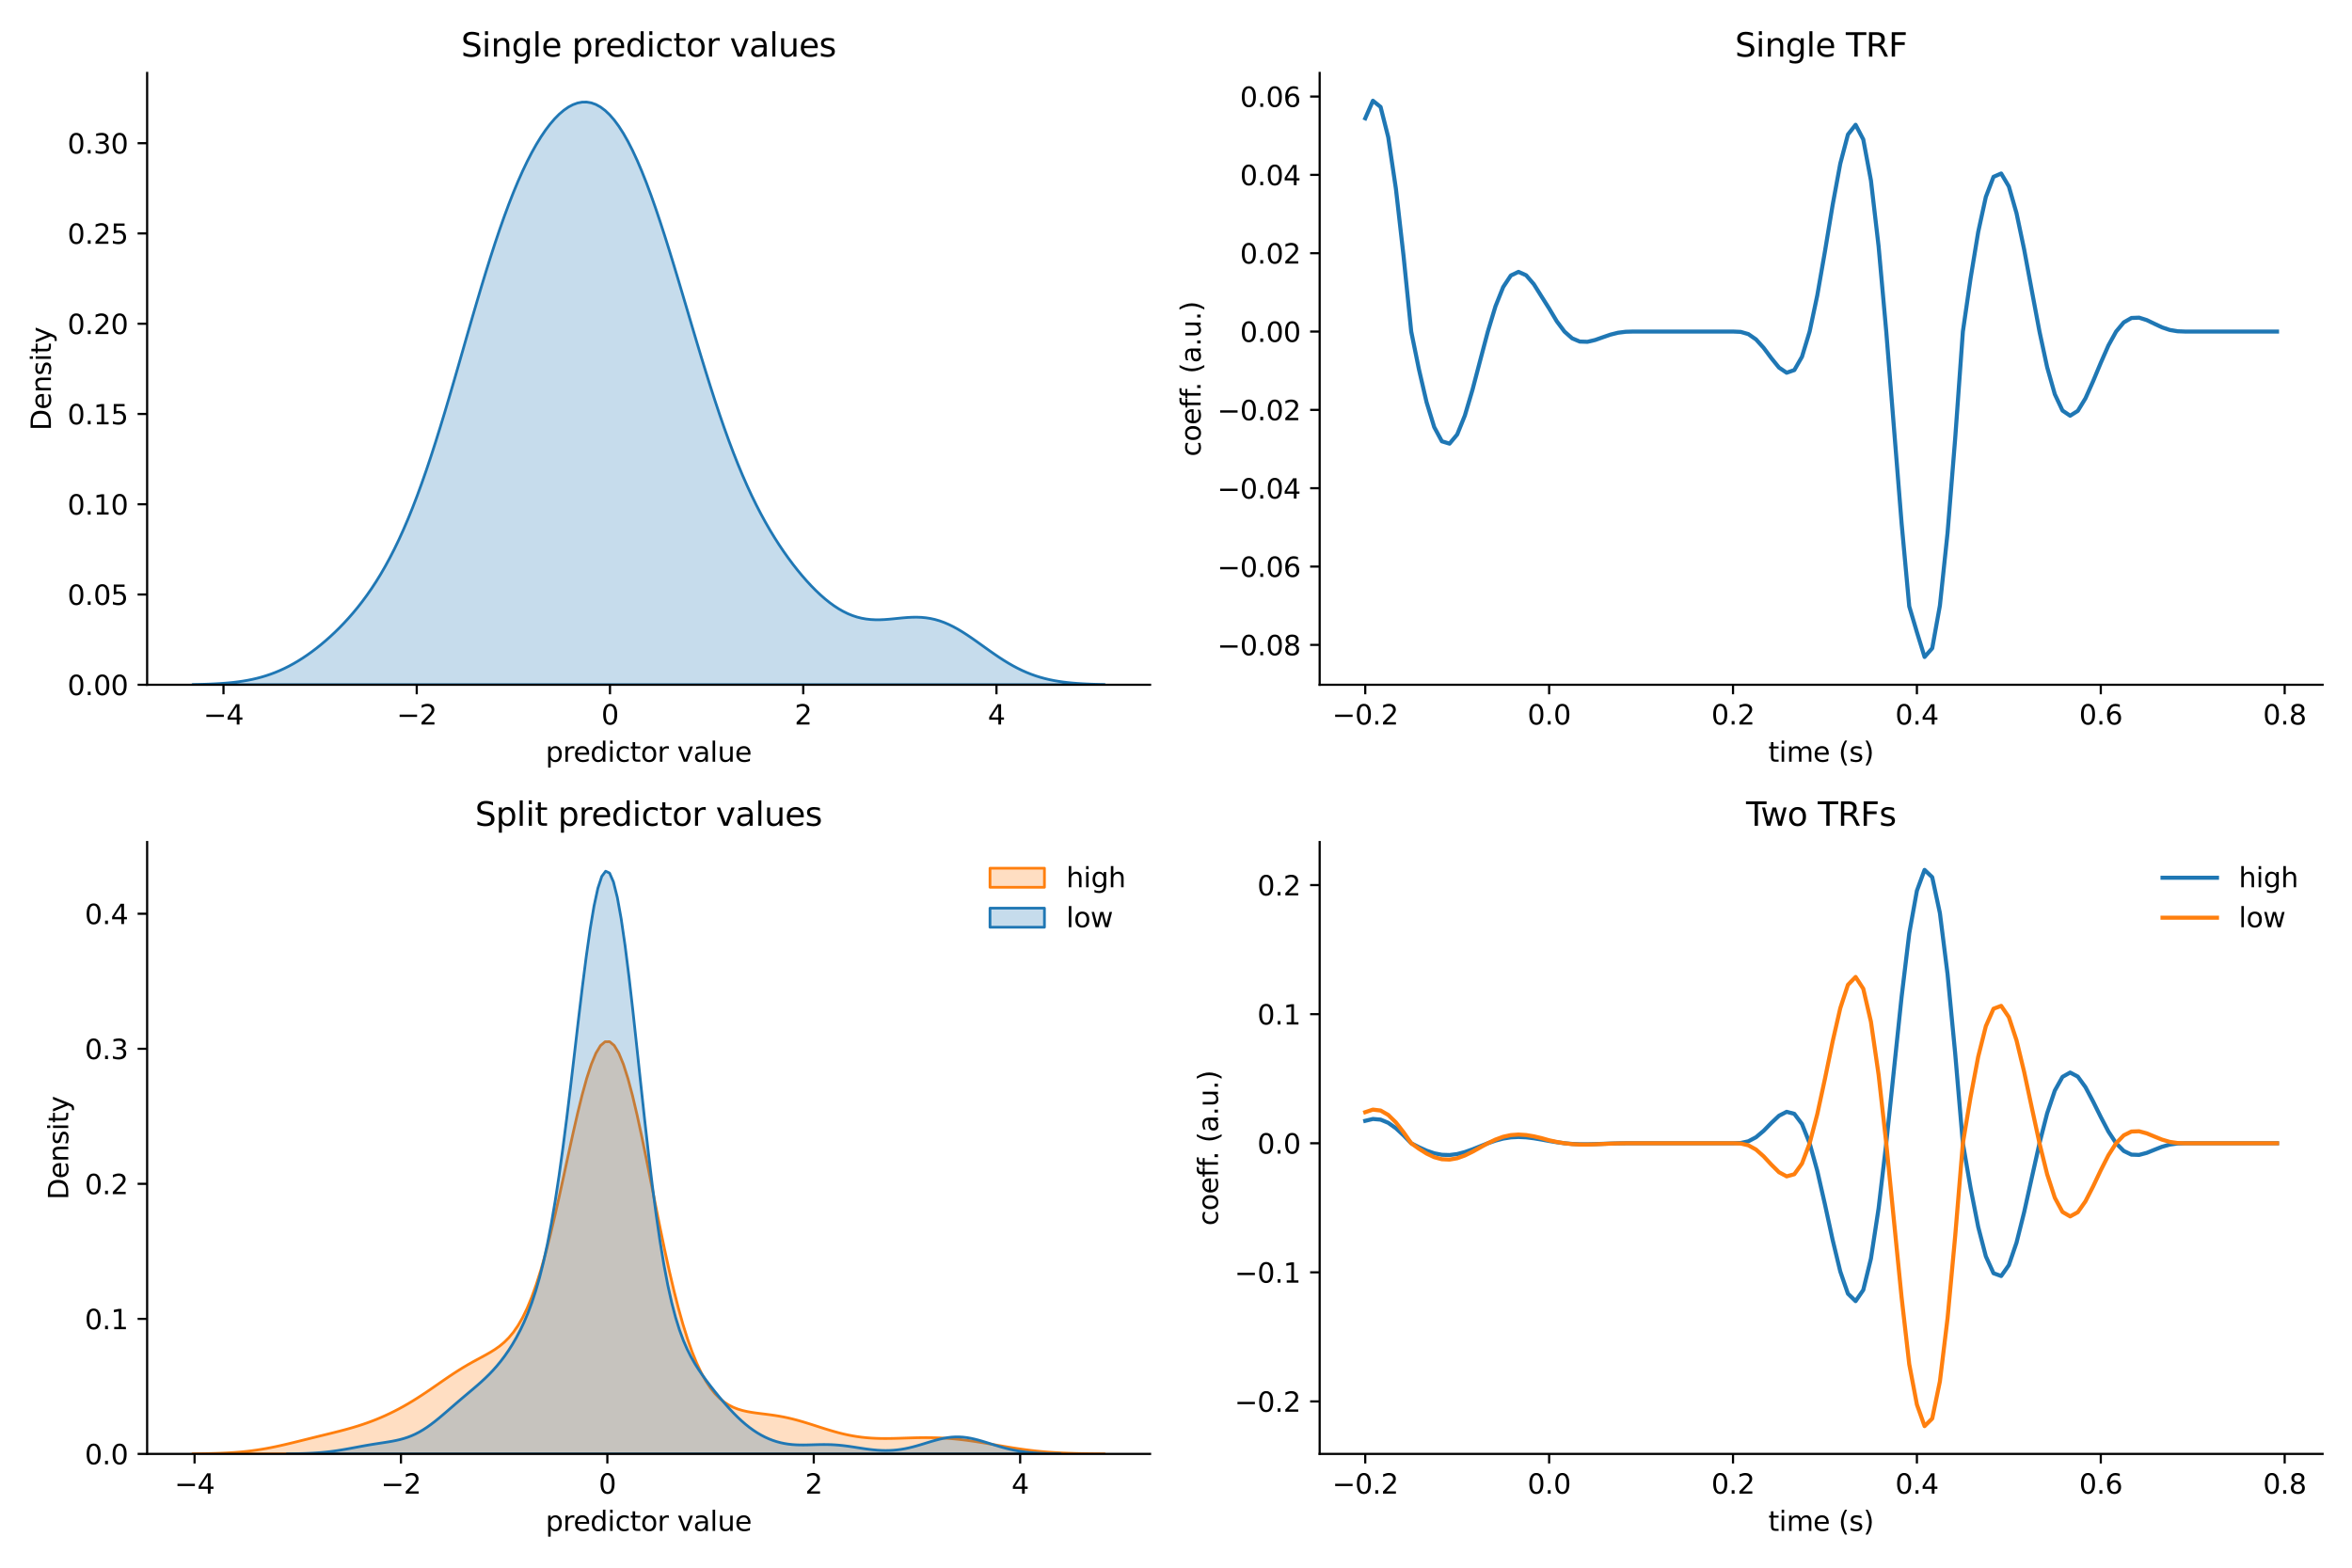 <?xml version="1.0" encoding="utf-8" standalone="no"?>
<!DOCTYPE svg PUBLIC "-//W3C//DTD SVG 1.1//EN"
  "http://www.w3.org/Graphics/SVG/1.1/DTD/svg11.dtd">
<svg xmlns:xlink="http://www.w3.org/1999/xlink" width="864pt" height="576pt" viewBox="0 0 864 576" xmlns="http://www.w3.org/2000/svg" version="1.1">
 <defs>
  <style type="text/css">*{stroke-linejoin: round; stroke-linecap: butt}</style>
 </defs>
 <g id="figure_1">
  <g id="patch_1">
   <path d="M 0 576 
L 864 576 
L 864 0 
L 0 0 
z
" style="fill: #ffffff"/>
  </g>
  <g id="axes_1">
   <g id="patch_2">
    <path d="M 54.05 251.6 
L 422.475 251.6 
L 422.475 26.8 
L 54.05 26.8 
z
" style="fill: #ffffff"/>
   </g>
   <g id="PolyCollection_1">
    <defs>
     <path id="m0356e300f2" d="M 70.797 -324.497 
L 70.797 -324.4 
L 72.48 -324.4 
L 74.163 -324.4 
L 75.846 -324.4 
L 77.529 -324.4 
L 79.212 -324.4 
L 80.895 -324.4 
L 82.578 -324.4 
L 84.261 -324.4 
L 85.944 -324.4 
L 87.627 -324.4 
L 89.31 -324.4 
L 90.993 -324.4 
L 92.677 -324.4 
L 94.36 -324.4 
L 96.043 -324.4 
L 97.726 -324.4 
L 99.409 -324.4 
L 101.092 -324.4 
L 102.775 -324.4 
L 104.458 -324.4 
L 106.141 -324.4 
L 107.824 -324.4 
L 109.507 -324.4 
L 111.19 -324.4 
L 112.873 -324.4 
L 114.557 -324.4 
L 116.24 -324.4 
L 117.923 -324.4 
L 119.606 -324.4 
L 121.289 -324.4 
L 122.972 -324.4 
L 124.655 -324.4 
L 126.338 -324.4 
L 128.021 -324.4 
L 129.704 -324.4 
L 131.387 -324.4 
L 133.07 -324.4 
L 134.753 -324.4 
L 136.436 -324.4 
L 138.12 -324.4 
L 139.803 -324.4 
L 141.486 -324.4 
L 143.169 -324.4 
L 144.852 -324.4 
L 146.535 -324.4 
L 148.218 -324.4 
L 149.901 -324.4 
L 151.584 -324.4 
L 153.267 -324.4 
L 154.95 -324.4 
L 156.633 -324.4 
L 158.316 -324.4 
L 160 -324.4 
L 161.683 -324.4 
L 163.366 -324.4 
L 165.049 -324.4 
L 166.732 -324.4 
L 168.415 -324.4 
L 170.098 -324.4 
L 171.781 -324.4 
L 173.464 -324.4 
L 175.147 -324.4 
L 176.83 -324.4 
L 178.513 -324.4 
L 180.196 -324.4 
L 181.88 -324.4 
L 183.563 -324.4 
L 185.246 -324.4 
L 186.929 -324.4 
L 188.612 -324.4 
L 190.295 -324.4 
L 191.978 -324.4 
L 193.661 -324.4 
L 195.344 -324.4 
L 197.027 -324.4 
L 198.71 -324.4 
L 200.393 -324.4 
L 202.076 -324.4 
L 203.759 -324.4 
L 205.443 -324.4 
L 207.126 -324.4 
L 208.809 -324.4 
L 210.492 -324.4 
L 212.175 -324.4 
L 213.858 -324.4 
L 215.541 -324.4 
L 217.224 -324.4 
L 218.907 -324.4 
L 220.59 -324.4 
L 222.273 -324.4 
L 223.956 -324.4 
L 225.639 -324.4 
L 227.323 -324.4 
L 229.006 -324.4 
L 230.689 -324.4 
L 232.372 -324.4 
L 234.055 -324.4 
L 235.738 -324.4 
L 237.421 -324.4 
L 239.104 -324.4 
L 240.787 -324.4 
L 242.47 -324.4 
L 244.153 -324.4 
L 245.836 -324.4 
L 247.519 -324.4 
L 249.202 -324.4 
L 250.886 -324.4 
L 252.569 -324.4 
L 254.252 -324.4 
L 255.935 -324.4 
L 257.618 -324.4 
L 259.301 -324.4 
L 260.984 -324.4 
L 262.667 -324.4 
L 264.35 -324.4 
L 266.033 -324.4 
L 267.716 -324.4 
L 269.399 -324.4 
L 271.082 -324.4 
L 272.766 -324.4 
L 274.449 -324.4 
L 276.132 -324.4 
L 277.815 -324.4 
L 279.498 -324.4 
L 281.181 -324.4 
L 282.864 -324.4 
L 284.547 -324.4 
L 286.23 -324.4 
L 287.913 -324.4 
L 289.596 -324.4 
L 291.279 -324.4 
L 292.962 -324.4 
L 294.645 -324.4 
L 296.329 -324.4 
L 298.012 -324.4 
L 299.695 -324.4 
L 301.378 -324.4 
L 303.061 -324.4 
L 304.744 -324.4 
L 306.427 -324.4 
L 308.11 -324.4 
L 309.793 -324.4 
L 311.476 -324.4 
L 313.159 -324.4 
L 314.842 -324.4 
L 316.525 -324.4 
L 318.209 -324.4 
L 319.892 -324.4 
L 321.575 -324.4 
L 323.258 -324.4 
L 324.941 -324.4 
L 326.624 -324.4 
L 328.307 -324.4 
L 329.99 -324.4 
L 331.673 -324.4 
L 333.356 -324.4 
L 335.039 -324.4 
L 336.722 -324.4 
L 338.405 -324.4 
L 340.089 -324.4 
L 341.772 -324.4 
L 343.455 -324.4 
L 345.138 -324.4 
L 346.821 -324.4 
L 348.504 -324.4 
L 350.187 -324.4 
L 351.87 -324.4 
L 353.553 -324.4 
L 355.236 -324.4 
L 356.919 -324.4 
L 358.602 -324.4 
L 360.285 -324.4 
L 361.968 -324.4 
L 363.652 -324.4 
L 365.335 -324.4 
L 367.018 -324.4 
L 368.701 -324.4 
L 370.384 -324.4 
L 372.067 -324.4 
L 373.75 -324.4 
L 375.433 -324.4 
L 377.116 -324.4 
L 378.799 -324.4 
L 380.482 -324.4 
L 382.165 -324.4 
L 383.848 -324.4 
L 385.532 -324.4 
L 387.215 -324.4 
L 388.898 -324.4 
L 390.581 -324.4 
L 392.264 -324.4 
L 393.947 -324.4 
L 395.63 -324.4 
L 397.313 -324.4 
L 398.996 -324.4 
L 400.679 -324.4 
L 402.362 -324.4 
L 404.045 -324.4 
L 405.728 -324.4 
L 405.728 -324.502 
L 405.728 -324.502 
L 404.045 -324.536 
L 402.362 -324.58 
L 400.679 -324.636 
L 398.996 -324.707 
L 397.313 -324.796 
L 395.63 -324.907 
L 393.947 -325.044 
L 392.264 -325.211 
L 390.581 -325.414 
L 388.898 -325.657 
L 387.215 -325.946 
L 385.532 -326.287 
L 383.848 -326.684 
L 382.165 -327.144 
L 380.482 -327.67 
L 378.799 -328.267 
L 377.116 -328.938 
L 375.433 -329.684 
L 373.75 -330.506 
L 372.067 -331.402 
L 370.384 -332.369 
L 368.701 -333.402 
L 367.018 -334.492 
L 365.335 -335.631 
L 363.652 -336.807 
L 361.968 -338.007 
L 360.285 -339.216 
L 358.602 -340.417 
L 356.919 -341.595 
L 355.236 -342.733 
L 353.553 -343.814 
L 351.87 -344.823 
L 350.187 -345.747 
L 348.504 -346.572 
L 346.821 -347.291 
L 345.138 -347.896 
L 343.455 -348.385 
L 341.772 -348.757 
L 340.089 -349.017 
L 338.405 -349.171 
L 336.722 -349.231 
L 335.039 -349.208 
L 333.356 -349.121 
L 331.673 -348.985 
L 329.99 -348.821 
L 328.307 -348.649 
L 326.624 -348.49 
L 324.941 -348.364 
L 323.258 -348.29 
L 321.575 -348.287 
L 319.892 -348.371 
L 318.209 -348.556 
L 316.525 -348.855 
L 314.842 -349.276 
L 313.159 -349.827 
L 311.476 -350.513 
L 309.793 -351.334 
L 308.11 -352.293 
L 306.427 -353.386 
L 304.744 -354.61 
L 303.061 -355.963 
L 301.378 -357.438 
L 299.695 -359.032 
L 298.012 -360.741 
L 296.329 -362.561 
L 294.645 -364.489 
L 292.962 -366.526 
L 291.279 -368.671 
L 289.596 -370.928 
L 287.913 -373.302 
L 286.23 -375.8 
L 284.547 -378.428 
L 282.864 -381.198 
L 281.181 -384.12 
L 279.498 -387.204 
L 277.815 -390.463 
L 276.132 -393.906 
L 274.449 -397.544 
L 272.766 -401.383 
L 271.082 -405.429 
L 269.399 -409.685 
L 267.716 -414.15 
L 266.033 -418.818 
L 264.35 -423.683 
L 262.667 -428.73 
L 260.984 -433.944 
L 259.301 -439.305 
L 257.618 -444.789 
L 255.935 -450.37 
L 254.252 -456.017 
L 252.569 -461.701 
L 250.886 -467.386 
L 249.202 -473.04 
L 247.519 -478.627 
L 245.836 -484.113 
L 244.153 -489.465 
L 242.47 -494.65 
L 240.787 -499.637 
L 239.104 -504.398 
L 237.421 -508.907 
L 235.738 -513.141 
L 234.055 -517.08 
L 232.372 -520.707 
L 230.689 -524.01 
L 229.006 -526.979 
L 227.323 -529.606 
L 225.639 -531.889 
L 223.956 -533.827 
L 222.273 -535.423 
L 220.59 -536.681 
L 218.907 -537.607 
L 217.224 -538.209 
L 215.541 -538.495 
L 213.858 -538.475 
L 212.175 -538.157 
L 210.492 -537.55 
L 208.809 -536.661 
L 207.126 -535.497 
L 205.443 -534.064 
L 203.759 -532.365 
L 202.076 -530.404 
L 200.393 -528.181 
L 198.71 -525.698 
L 197.027 -522.955 
L 195.344 -519.95 
L 193.661 -516.684 
L 191.978 -513.157 
L 190.295 -509.37 
L 188.612 -505.327 
L 186.929 -501.033 
L 185.246 -496.496 
L 183.563 -491.726 
L 181.88 -486.738 
L 180.196 -481.549 
L 178.513 -476.18 
L 176.83 -470.655 
L 175.147 -465.001 
L 173.464 -459.248 
L 171.781 -453.428 
L 170.098 -447.573 
L 168.415 -441.718 
L 166.732 -435.895 
L 165.049 -430.137 
L 163.366 -424.476 
L 161.683 -418.94 
L 160 -413.554 
L 158.316 -408.341 
L 156.633 -403.318 
L 154.95 -398.501 
L 153.267 -393.9 
L 151.584 -389.521 
L 149.901 -385.367 
L 148.218 -381.438 
L 146.535 -377.731 
L 144.852 -374.239 
L 143.169 -370.954 
L 141.486 -367.866 
L 139.803 -364.964 
L 138.12 -362.237 
L 136.436 -359.672 
L 134.753 -357.257 
L 133.07 -354.98 
L 131.387 -352.83 
L 129.704 -350.796 
L 128.021 -348.869 
L 126.338 -347.04 
L 124.655 -345.303 
L 122.972 -343.65 
L 121.289 -342.078 
L 119.606 -340.584 
L 117.923 -339.163 
L 116.24 -337.816 
L 114.557 -336.54 
L 112.873 -335.337 
L 111.19 -334.205 
L 109.507 -333.145 
L 107.824 -332.158 
L 106.141 -331.244 
L 104.458 -330.401 
L 102.775 -329.63 
L 101.092 -328.929 
L 99.409 -328.296 
L 97.726 -327.729 
L 96.043 -327.225 
L 94.36 -326.78 
L 92.677 -326.391 
L 90.993 -326.053 
L 89.31 -325.762 
L 87.627 -325.514 
L 85.944 -325.304 
L 84.261 -325.128 
L 82.578 -324.982 
L 80.895 -324.861 
L 79.212 -324.763 
L 77.529 -324.683 
L 75.846 -324.619 
L 74.163 -324.568 
L 72.48 -324.528 
L 70.797 -324.497 
z
" style="stroke: #1f77b4"/>
    </defs>
    <g clip-path="url(#p78bc219c89)">
     <use xlink:href="#m0356e300f2" x="0" y="576" style="fill: #1f77b4; fill-opacity: 0.25; stroke: #1f77b4"/>
    </g>
   </g>
   <g id="matplotlib.axis_1">
    <g id="xtick_1">
     <g id="line2d_1">
      <defs>
       <path id="mc92b3a6a48" d="M 0 0 
L 0 3.5 
" style="stroke: #000000; stroke-width: 0.8"/>
      </defs>
      <g>
       <use xlink:href="#mc92b3a6a48" x="82.098" y="251.6" style="stroke: #000000; stroke-width: 0.8"/>
      </g>
     </g>
     <g id="text_1">
      <!-- −4 -->
      <g transform="translate(74.727 266.198)scale(0.1 -0.1)">
       <defs>
        <path id="DejaVuSans-2212" d="M 678 2272 
L 4684 2272 
L 4684 1741 
L 678 1741 
L 678 2272 
z
" transform="scale(0.016)"/>
        <path id="DejaVuSans-34" d="M 2419 4116 
L 825 1625 
L 2419 1625 
L 2419 4116 
z
M 2253 4666 
L 3047 4666 
L 3047 1625 
L 3713 1625 
L 3713 1100 
L 3047 1100 
L 3047 0 
L 2419 0 
L 2419 1100 
L 313 1100 
L 313 1709 
L 2253 4666 
z
" transform="scale(0.016)"/>
       </defs>
       <use xlink:href="#DejaVuSans-2212"/>
       <use xlink:href="#DejaVuSans-34" x="83.789"/>
      </g>
     </g>
    </g>
    <g id="xtick_2">
     <g id="line2d_2">
      <g>
       <use xlink:href="#mc92b3a6a48" x="153.087" y="251.6" style="stroke: #000000; stroke-width: 0.8"/>
      </g>
     </g>
     <g id="text_2">
      <!-- −2 -->
      <g transform="translate(145.716 266.198)scale(0.1 -0.1)">
       <defs>
        <path id="DejaVuSans-32" d="M 1228 531 
L 3431 531 
L 3431 0 
L 469 0 
L 469 531 
Q 828 903 1448 1529 
Q 2069 2156 2228 2338 
Q 2531 2678 2651 2914 
Q 2772 3150 2772 3378 
Q 2772 3750 2511 3984 
Q 2250 4219 1831 4219 
Q 1534 4219 1204 4116 
Q 875 4013 500 3803 
L 500 4441 
Q 881 4594 1212 4672 
Q 1544 4750 1819 4750 
Q 2544 4750 2975 4387 
Q 3406 4025 3406 3419 
Q 3406 3131 3298 2873 
Q 3191 2616 2906 2266 
Q 2828 2175 2409 1742 
Q 1991 1309 1228 531 
z
" transform="scale(0.016)"/>
       </defs>
       <use xlink:href="#DejaVuSans-2212"/>
       <use xlink:href="#DejaVuSans-32" x="83.789"/>
      </g>
     </g>
    </g>
    <g id="xtick_3">
     <g id="line2d_3">
      <g>
       <use xlink:href="#mc92b3a6a48" x="224.076" y="251.6" style="stroke: #000000; stroke-width: 0.8"/>
      </g>
     </g>
     <g id="text_3">
      <!-- 0 -->
      <g transform="translate(220.895 266.198)scale(0.1 -0.1)">
       <defs>
        <path id="DejaVuSans-30" d="M 2034 4250 
Q 1547 4250 1301 3770 
Q 1056 3291 1056 2328 
Q 1056 1369 1301 889 
Q 1547 409 2034 409 
Q 2525 409 2770 889 
Q 3016 1369 3016 2328 
Q 3016 3291 2770 3770 
Q 2525 4250 2034 4250 
z
M 2034 4750 
Q 2819 4750 3233 4129 
Q 3647 3509 3647 2328 
Q 3647 1150 3233 529 
Q 2819 -91 2034 -91 
Q 1250 -91 836 529 
Q 422 1150 422 2328 
Q 422 3509 836 4129 
Q 1250 4750 2034 4750 
z
" transform="scale(0.016)"/>
       </defs>
       <use xlink:href="#DejaVuSans-30"/>
      </g>
     </g>
    </g>
    <g id="xtick_4">
     <g id="line2d_4">
      <g>
       <use xlink:href="#mc92b3a6a48" x="295.065" y="251.6" style="stroke: #000000; stroke-width: 0.8"/>
      </g>
     </g>
     <g id="text_4">
      <!-- 2 -->
      <g transform="translate(291.883 266.198)scale(0.1 -0.1)">
       <use xlink:href="#DejaVuSans-32"/>
      </g>
     </g>
    </g>
    <g id="xtick_5">
     <g id="line2d_5">
      <g>
       <use xlink:href="#mc92b3a6a48" x="366.053" y="251.6" style="stroke: #000000; stroke-width: 0.8"/>
      </g>
     </g>
     <g id="text_5">
      <!-- 4 -->
      <g transform="translate(362.872 266.198)scale(0.1 -0.1)">
       <use xlink:href="#DejaVuSans-34"/>
      </g>
     </g>
    </g>
    <g id="text_6">
     <!-- predictor value -->
     <g transform="translate(200.434 279.877)scale(0.1 -0.1)">
      <defs>
       <path id="DejaVuSans-70" d="M 1159 525 
L 1159 -1331 
L 581 -1331 
L 581 3500 
L 1159 3500 
L 1159 2969 
Q 1341 3281 1617 3432 
Q 1894 3584 2278 3584 
Q 2916 3584 3314 3078 
Q 3713 2572 3713 1747 
Q 3713 922 3314 415 
Q 2916 -91 2278 -91 
Q 1894 -91 1617 61 
Q 1341 213 1159 525 
z
M 3116 1747 
Q 3116 2381 2855 2742 
Q 2594 3103 2138 3103 
Q 1681 3103 1420 2742 
Q 1159 2381 1159 1747 
Q 1159 1113 1420 752 
Q 1681 391 2138 391 
Q 2594 391 2855 752 
Q 3116 1113 3116 1747 
z
" transform="scale(0.016)"/>
       <path id="DejaVuSans-72" d="M 2631 2963 
Q 2534 3019 2420 3045 
Q 2306 3072 2169 3072 
Q 1681 3072 1420 2755 
Q 1159 2438 1159 1844 
L 1159 0 
L 581 0 
L 581 3500 
L 1159 3500 
L 1159 2956 
Q 1341 3275 1631 3429 
Q 1922 3584 2338 3584 
Q 2397 3584 2469 3576 
Q 2541 3569 2628 3553 
L 2631 2963 
z
" transform="scale(0.016)"/>
       <path id="DejaVuSans-65" d="M 3597 1894 
L 3597 1613 
L 953 1613 
Q 991 1019 1311 708 
Q 1631 397 2203 397 
Q 2534 397 2845 478 
Q 3156 559 3463 722 
L 3463 178 
Q 3153 47 2828 -22 
Q 2503 -91 2169 -91 
Q 1331 -91 842 396 
Q 353 884 353 1716 
Q 353 2575 817 3079 
Q 1281 3584 2069 3584 
Q 2775 3584 3186 3129 
Q 3597 2675 3597 1894 
z
M 3022 2063 
Q 3016 2534 2758 2815 
Q 2500 3097 2075 3097 
Q 1594 3097 1305 2825 
Q 1016 2553 972 2059 
L 3022 2063 
z
" transform="scale(0.016)"/>
       <path id="DejaVuSans-64" d="M 2906 2969 
L 2906 4863 
L 3481 4863 
L 3481 0 
L 2906 0 
L 2906 525 
Q 2725 213 2448 61 
Q 2172 -91 1784 -91 
Q 1150 -91 751 415 
Q 353 922 353 1747 
Q 353 2572 751 3078 
Q 1150 3584 1784 3584 
Q 2172 3584 2448 3432 
Q 2725 3281 2906 2969 
z
M 947 1747 
Q 947 1113 1208 752 
Q 1469 391 1925 391 
Q 2381 391 2643 752 
Q 2906 1113 2906 1747 
Q 2906 2381 2643 2742 
Q 2381 3103 1925 3103 
Q 1469 3103 1208 2742 
Q 947 2381 947 1747 
z
" transform="scale(0.016)"/>
       <path id="DejaVuSans-69" d="M 603 3500 
L 1178 3500 
L 1178 0 
L 603 0 
L 603 3500 
z
M 603 4863 
L 1178 4863 
L 1178 4134 
L 603 4134 
L 603 4863 
z
" transform="scale(0.016)"/>
       <path id="DejaVuSans-63" d="M 3122 3366 
L 3122 2828 
Q 2878 2963 2633 3030 
Q 2388 3097 2138 3097 
Q 1578 3097 1268 2742 
Q 959 2388 959 1747 
Q 959 1106 1268 751 
Q 1578 397 2138 397 
Q 2388 397 2633 464 
Q 2878 531 3122 666 
L 3122 134 
Q 2881 22 2623 -34 
Q 2366 -91 2075 -91 
Q 1284 -91 818 406 
Q 353 903 353 1747 
Q 353 2603 823 3093 
Q 1294 3584 2113 3584 
Q 2378 3584 2631 3529 
Q 2884 3475 3122 3366 
z
" transform="scale(0.016)"/>
       <path id="DejaVuSans-74" d="M 1172 4494 
L 1172 3500 
L 2356 3500 
L 2356 3053 
L 1172 3053 
L 1172 1153 
Q 1172 725 1289 603 
Q 1406 481 1766 481 
L 2356 481 
L 2356 0 
L 1766 0 
Q 1100 0 847 248 
Q 594 497 594 1153 
L 594 3053 
L 172 3053 
L 172 3500 
L 594 3500 
L 594 4494 
L 1172 4494 
z
" transform="scale(0.016)"/>
       <path id="DejaVuSans-6f" d="M 1959 3097 
Q 1497 3097 1228 2736 
Q 959 2375 959 1747 
Q 959 1119 1226 758 
Q 1494 397 1959 397 
Q 2419 397 2687 759 
Q 2956 1122 2956 1747 
Q 2956 2369 2687 2733 
Q 2419 3097 1959 3097 
z
M 1959 3584 
Q 2709 3584 3137 3096 
Q 3566 2609 3566 1747 
Q 3566 888 3137 398 
Q 2709 -91 1959 -91 
Q 1206 -91 779 398 
Q 353 888 353 1747 
Q 353 2609 779 3096 
Q 1206 3584 1959 3584 
z
" transform="scale(0.016)"/>
       <path id="DejaVuSans-20" transform="scale(0.016)"/>
       <path id="DejaVuSans-76" d="M 191 3500 
L 800 3500 
L 1894 563 
L 2988 3500 
L 3597 3500 
L 2284 0 
L 1503 0 
L 191 3500 
z
" transform="scale(0.016)"/>
       <path id="DejaVuSans-61" d="M 2194 1759 
Q 1497 1759 1228 1600 
Q 959 1441 959 1056 
Q 959 750 1161 570 
Q 1363 391 1709 391 
Q 2188 391 2477 730 
Q 2766 1069 2766 1631 
L 2766 1759 
L 2194 1759 
z
M 3341 1997 
L 3341 0 
L 2766 0 
L 2766 531 
Q 2569 213 2275 61 
Q 1981 -91 1556 -91 
Q 1019 -91 701 211 
Q 384 513 384 1019 
Q 384 1609 779 1909 
Q 1175 2209 1959 2209 
L 2766 2209 
L 2766 2266 
Q 2766 2663 2505 2880 
Q 2244 3097 1772 3097 
Q 1472 3097 1187 3025 
Q 903 2953 641 2809 
L 641 3341 
Q 956 3463 1253 3523 
Q 1550 3584 1831 3584 
Q 2591 3584 2966 3190 
Q 3341 2797 3341 1997 
z
" transform="scale(0.016)"/>
       <path id="DejaVuSans-6c" d="M 603 4863 
L 1178 4863 
L 1178 0 
L 603 0 
L 603 4863 
z
" transform="scale(0.016)"/>
       <path id="DejaVuSans-75" d="M 544 1381 
L 544 3500 
L 1119 3500 
L 1119 1403 
Q 1119 906 1312 657 
Q 1506 409 1894 409 
Q 2359 409 2629 706 
Q 2900 1003 2900 1516 
L 2900 3500 
L 3475 3500 
L 3475 0 
L 2900 0 
L 2900 538 
Q 2691 219 2414 64 
Q 2138 -91 1772 -91 
Q 1169 -91 856 284 
Q 544 659 544 1381 
z
M 1991 3584 
L 1991 3584 
z
" transform="scale(0.016)"/>
      </defs>
      <use xlink:href="#DejaVuSans-70"/>
      <use xlink:href="#DejaVuSans-72" x="63.477"/>
      <use xlink:href="#DejaVuSans-65" x="102.34"/>
      <use xlink:href="#DejaVuSans-64" x="163.863"/>
      <use xlink:href="#DejaVuSans-69" x="227.34"/>
      <use xlink:href="#DejaVuSans-63" x="255.123"/>
      <use xlink:href="#DejaVuSans-74" x="310.104"/>
      <use xlink:href="#DejaVuSans-6f" x="349.312"/>
      <use xlink:href="#DejaVuSans-72" x="410.494"/>
      <use xlink:href="#DejaVuSans-20" x="451.607"/>
      <use xlink:href="#DejaVuSans-76" x="483.395"/>
      <use xlink:href="#DejaVuSans-61" x="542.574"/>
      <use xlink:href="#DejaVuSans-6c" x="603.854"/>
      <use xlink:href="#DejaVuSans-75" x="631.637"/>
      <use xlink:href="#DejaVuSans-65" x="695.016"/>
     </g>
    </g>
   </g>
   <g id="matplotlib.axis_2">
    <g id="ytick_1">
     <g id="line2d_6">
      <defs>
       <path id="ma10ba7fdd4" d="M 0 0 
L -3.5 0 
" style="stroke: #000000; stroke-width: 0.8"/>
      </defs>
      <g>
       <use xlink:href="#ma10ba7fdd4" x="54.05" y="251.6" style="stroke: #000000; stroke-width: 0.8"/>
      </g>
     </g>
     <g id="text_7">
      <!-- 0.00 -->
      <g transform="translate(24.784 255.399)scale(0.1 -0.1)">
       <defs>
        <path id="DejaVuSans-2e" d="M 684 794 
L 1344 794 
L 1344 0 
L 684 0 
L 684 794 
z
" transform="scale(0.016)"/>
       </defs>
       <use xlink:href="#DejaVuSans-30"/>
       <use xlink:href="#DejaVuSans-2e" x="63.623"/>
       <use xlink:href="#DejaVuSans-30" x="95.41"/>
       <use xlink:href="#DejaVuSans-30" x="159.033"/>
      </g>
     </g>
    </g>
    <g id="ytick_2">
     <g id="line2d_7">
      <g>
       <use xlink:href="#ma10ba7fdd4" x="54.05" y="218.435" style="stroke: #000000; stroke-width: 0.8"/>
      </g>
     </g>
     <g id="text_8">
      <!-- 0.05 -->
      <g transform="translate(24.784 222.234)scale(0.1 -0.1)">
       <defs>
        <path id="DejaVuSans-35" d="M 691 4666 
L 3169 4666 
L 3169 4134 
L 1269 4134 
L 1269 2991 
Q 1406 3038 1543 3061 
Q 1681 3084 1819 3084 
Q 2600 3084 3056 2656 
Q 3513 2228 3513 1497 
Q 3513 744 3044 326 
Q 2575 -91 1722 -91 
Q 1428 -91 1123 -41 
Q 819 9 494 109 
L 494 744 
Q 775 591 1075 516 
Q 1375 441 1709 441 
Q 2250 441 2565 725 
Q 2881 1009 2881 1497 
Q 2881 1984 2565 2268 
Q 2250 2553 1709 2553 
Q 1456 2553 1204 2497 
Q 953 2441 691 2322 
L 691 4666 
z
" transform="scale(0.016)"/>
       </defs>
       <use xlink:href="#DejaVuSans-30"/>
       <use xlink:href="#DejaVuSans-2e" x="63.623"/>
       <use xlink:href="#DejaVuSans-30" x="95.41"/>
       <use xlink:href="#DejaVuSans-35" x="159.033"/>
      </g>
     </g>
    </g>
    <g id="ytick_3">
     <g id="line2d_8">
      <g>
       <use xlink:href="#ma10ba7fdd4" x="54.05" y="185.27" style="stroke: #000000; stroke-width: 0.8"/>
      </g>
     </g>
     <g id="text_9">
      <!-- 0.10 -->
      <g transform="translate(24.784 189.069)scale(0.1 -0.1)">
       <defs>
        <path id="DejaVuSans-31" d="M 794 531 
L 1825 531 
L 1825 4091 
L 703 3866 
L 703 4441 
L 1819 4666 
L 2450 4666 
L 2450 531 
L 3481 531 
L 3481 0 
L 794 0 
L 794 531 
z
" transform="scale(0.016)"/>
       </defs>
       <use xlink:href="#DejaVuSans-30"/>
       <use xlink:href="#DejaVuSans-2e" x="63.623"/>
       <use xlink:href="#DejaVuSans-31" x="95.41"/>
       <use xlink:href="#DejaVuSans-30" x="159.033"/>
      </g>
     </g>
    </g>
    <g id="ytick_4">
     <g id="line2d_9">
      <g>
       <use xlink:href="#ma10ba7fdd4" x="54.05" y="152.105" style="stroke: #000000; stroke-width: 0.8"/>
      </g>
     </g>
     <g id="text_10">
      <!-- 0.15 -->
      <g transform="translate(24.784 155.904)scale(0.1 -0.1)">
       <use xlink:href="#DejaVuSans-30"/>
       <use xlink:href="#DejaVuSans-2e" x="63.623"/>
       <use xlink:href="#DejaVuSans-31" x="95.41"/>
       <use xlink:href="#DejaVuSans-35" x="159.033"/>
      </g>
     </g>
    </g>
    <g id="ytick_5">
     <g id="line2d_10">
      <g>
       <use xlink:href="#ma10ba7fdd4" x="54.05" y="118.939" style="stroke: #000000; stroke-width: 0.8"/>
      </g>
     </g>
     <g id="text_11">
      <!-- 0.20 -->
      <g transform="translate(24.784 122.739)scale(0.1 -0.1)">
       <use xlink:href="#DejaVuSans-30"/>
       <use xlink:href="#DejaVuSans-2e" x="63.623"/>
       <use xlink:href="#DejaVuSans-32" x="95.41"/>
       <use xlink:href="#DejaVuSans-30" x="159.033"/>
      </g>
     </g>
    </g>
    <g id="ytick_6">
     <g id="line2d_11">
      <g>
       <use xlink:href="#ma10ba7fdd4" x="54.05" y="85.774" style="stroke: #000000; stroke-width: 0.8"/>
      </g>
     </g>
     <g id="text_12">
      <!-- 0.25 -->
      <g transform="translate(24.784 89.573)scale(0.1 -0.1)">
       <use xlink:href="#DejaVuSans-30"/>
       <use xlink:href="#DejaVuSans-2e" x="63.623"/>
       <use xlink:href="#DejaVuSans-32" x="95.41"/>
       <use xlink:href="#DejaVuSans-35" x="159.033"/>
      </g>
     </g>
    </g>
    <g id="ytick_7">
     <g id="line2d_12">
      <g>
       <use xlink:href="#ma10ba7fdd4" x="54.05" y="52.609" style="stroke: #000000; stroke-width: 0.8"/>
      </g>
     </g>
     <g id="text_13">
      <!-- 0.30 -->
      <g transform="translate(24.784 56.408)scale(0.1 -0.1)">
       <defs>
        <path id="DejaVuSans-33" d="M 2597 2516 
Q 3050 2419 3304 2112 
Q 3559 1806 3559 1356 
Q 3559 666 3084 287 
Q 2609 -91 1734 -91 
Q 1441 -91 1130 -33 
Q 819 25 488 141 
L 488 750 
Q 750 597 1062 519 
Q 1375 441 1716 441 
Q 2309 441 2620 675 
Q 2931 909 2931 1356 
Q 2931 1769 2642 2001 
Q 2353 2234 1838 2234 
L 1294 2234 
L 1294 2753 
L 1863 2753 
Q 2328 2753 2575 2939 
Q 2822 3125 2822 3475 
Q 2822 3834 2567 4026 
Q 2313 4219 1838 4219 
Q 1578 4219 1281 4162 
Q 984 4106 628 3988 
L 628 4550 
Q 988 4650 1302 4700 
Q 1616 4750 1894 4750 
Q 2613 4750 3031 4423 
Q 3450 4097 3450 3541 
Q 3450 3153 3228 2886 
Q 3006 2619 2597 2516 
z
" transform="scale(0.016)"/>
       </defs>
       <use xlink:href="#DejaVuSans-30"/>
       <use xlink:href="#DejaVuSans-2e" x="63.623"/>
       <use xlink:href="#DejaVuSans-33" x="95.41"/>
       <use xlink:href="#DejaVuSans-30" x="159.033"/>
      </g>
     </g>
    </g>
    <g id="text_14">
     <!-- Density -->
     <g transform="translate(18.705 158.209)rotate(-90)scale(0.1 -0.1)">
      <defs>
       <path id="DejaVuSans-44" d="M 1259 4147 
L 1259 519 
L 2022 519 
Q 2988 519 3436 956 
Q 3884 1394 3884 2338 
Q 3884 3275 3436 3711 
Q 2988 4147 2022 4147 
L 1259 4147 
z
M 628 4666 
L 1925 4666 
Q 3281 4666 3915 4102 
Q 4550 3538 4550 2338 
Q 4550 1131 3912 565 
Q 3275 0 1925 0 
L 628 0 
L 628 4666 
z
" transform="scale(0.016)"/>
       <path id="DejaVuSans-6e" d="M 3513 2113 
L 3513 0 
L 2938 0 
L 2938 2094 
Q 2938 2591 2744 2837 
Q 2550 3084 2163 3084 
Q 1697 3084 1428 2787 
Q 1159 2491 1159 1978 
L 1159 0 
L 581 0 
L 581 3500 
L 1159 3500 
L 1159 2956 
Q 1366 3272 1645 3428 
Q 1925 3584 2291 3584 
Q 2894 3584 3203 3211 
Q 3513 2838 3513 2113 
z
" transform="scale(0.016)"/>
       <path id="DejaVuSans-73" d="M 2834 3397 
L 2834 2853 
Q 2591 2978 2328 3040 
Q 2066 3103 1784 3103 
Q 1356 3103 1142 2972 
Q 928 2841 928 2578 
Q 928 2378 1081 2264 
Q 1234 2150 1697 2047 
L 1894 2003 
Q 2506 1872 2764 1633 
Q 3022 1394 3022 966 
Q 3022 478 2636 193 
Q 2250 -91 1575 -91 
Q 1294 -91 989 -36 
Q 684 19 347 128 
L 347 722 
Q 666 556 975 473 
Q 1284 391 1588 391 
Q 1994 391 2212 530 
Q 2431 669 2431 922 
Q 2431 1156 2273 1281 
Q 2116 1406 1581 1522 
L 1381 1569 
Q 847 1681 609 1914 
Q 372 2147 372 2553 
Q 372 3047 722 3315 
Q 1072 3584 1716 3584 
Q 2034 3584 2315 3537 
Q 2597 3491 2834 3397 
z
" transform="scale(0.016)"/>
       <path id="DejaVuSans-79" d="M 2059 -325 
Q 1816 -950 1584 -1140 
Q 1353 -1331 966 -1331 
L 506 -1331 
L 506 -850 
L 844 -850 
Q 1081 -850 1212 -737 
Q 1344 -625 1503 -206 
L 1606 56 
L 191 3500 
L 800 3500 
L 1894 763 
L 2988 3500 
L 3597 3500 
L 2059 -325 
z
" transform="scale(0.016)"/>
      </defs>
      <use xlink:href="#DejaVuSans-44"/>
      <use xlink:href="#DejaVuSans-65" x="77.002"/>
      <use xlink:href="#DejaVuSans-6e" x="138.525"/>
      <use xlink:href="#DejaVuSans-73" x="201.904"/>
      <use xlink:href="#DejaVuSans-69" x="254.004"/>
      <use xlink:href="#DejaVuSans-74" x="281.787"/>
      <use xlink:href="#DejaVuSans-79" x="320.996"/>
     </g>
    </g>
   </g>
   <g id="patch_3">
    <path d="M 54.05 251.6 
L 54.05 26.8 
" style="fill: none; stroke: #000000; stroke-width: 0.8; stroke-linejoin: miter; stroke-linecap: square"/>
   </g>
   <g id="patch_4">
    <path d="M 54.05 251.6 
L 422.475 251.6 
" style="fill: none; stroke: #000000; stroke-width: 0.8; stroke-linejoin: miter; stroke-linecap: square"/>
   </g>
   <g id="text_15">
    <!-- Single predictor values -->
    <g transform="translate(169.39 20.8)scale(0.12 -0.12)">
     <defs>
      <path id="DejaVuSans-53" d="M 3425 4513 
L 3425 3897 
Q 3066 4069 2747 4153 
Q 2428 4238 2131 4238 
Q 1616 4238 1336 4038 
Q 1056 3838 1056 3469 
Q 1056 3159 1242 3001 
Q 1428 2844 1947 2747 
L 2328 2669 
Q 3034 2534 3370 2195 
Q 3706 1856 3706 1288 
Q 3706 609 3251 259 
Q 2797 -91 1919 -91 
Q 1588 -91 1214 -16 
Q 841 59 441 206 
L 441 856 
Q 825 641 1194 531 
Q 1563 422 1919 422 
Q 2459 422 2753 634 
Q 3047 847 3047 1241 
Q 3047 1584 2836 1778 
Q 2625 1972 2144 2069 
L 1759 2144 
Q 1053 2284 737 2584 
Q 422 2884 422 3419 
Q 422 4038 858 4394 
Q 1294 4750 2059 4750 
Q 2388 4750 2728 4690 
Q 3069 4631 3425 4513 
z
" transform="scale(0.016)"/>
      <path id="DejaVuSans-67" d="M 2906 1791 
Q 2906 2416 2648 2759 
Q 2391 3103 1925 3103 
Q 1463 3103 1205 2759 
Q 947 2416 947 1791 
Q 947 1169 1205 825 
Q 1463 481 1925 481 
Q 2391 481 2648 825 
Q 2906 1169 2906 1791 
z
M 3481 434 
Q 3481 -459 3084 -895 
Q 2688 -1331 1869 -1331 
Q 1566 -1331 1297 -1286 
Q 1028 -1241 775 -1147 
L 775 -588 
Q 1028 -725 1275 -790 
Q 1522 -856 1778 -856 
Q 2344 -856 2625 -561 
Q 2906 -266 2906 331 
L 2906 616 
Q 2728 306 2450 153 
Q 2172 0 1784 0 
Q 1141 0 747 490 
Q 353 981 353 1791 
Q 353 2603 747 3093 
Q 1141 3584 1784 3584 
Q 2172 3584 2450 3431 
Q 2728 3278 2906 2969 
L 2906 3500 
L 3481 3500 
L 3481 434 
z
" transform="scale(0.016)"/>
     </defs>
     <use xlink:href="#DejaVuSans-53"/>
     <use xlink:href="#DejaVuSans-69" x="63.477"/>
     <use xlink:href="#DejaVuSans-6e" x="91.26"/>
     <use xlink:href="#DejaVuSans-67" x="154.639"/>
     <use xlink:href="#DejaVuSans-6c" x="218.115"/>
     <use xlink:href="#DejaVuSans-65" x="245.898"/>
     <use xlink:href="#DejaVuSans-20" x="307.422"/>
     <use xlink:href="#DejaVuSans-70" x="339.209"/>
     <use xlink:href="#DejaVuSans-72" x="402.686"/>
     <use xlink:href="#DejaVuSans-65" x="441.549"/>
     <use xlink:href="#DejaVuSans-64" x="503.072"/>
     <use xlink:href="#DejaVuSans-69" x="566.549"/>
     <use xlink:href="#DejaVuSans-63" x="594.332"/>
     <use xlink:href="#DejaVuSans-74" x="649.312"/>
     <use xlink:href="#DejaVuSans-6f" x="688.521"/>
     <use xlink:href="#DejaVuSans-72" x="749.703"/>
     <use xlink:href="#DejaVuSans-20" x="790.816"/>
     <use xlink:href="#DejaVuSans-76" x="822.604"/>
     <use xlink:href="#DejaVuSans-61" x="881.783"/>
     <use xlink:href="#DejaVuSans-6c" x="943.062"/>
     <use xlink:href="#DejaVuSans-75" x="970.846"/>
     <use xlink:href="#DejaVuSans-65" x="1034.225"/>
     <use xlink:href="#DejaVuSans-73" x="1095.748"/>
    </g>
   </g>
  </g>
  <g id="axes_2">
   <g id="patch_5">
    <path d="M 484.775 251.6 
L 853.2 251.6 
L 853.2 26.8 
L 484.775 26.8 
z
" style="fill: #ffffff"/>
   </g>
   <g id="PolyCollection_2">
    <path d="M 501.522 43.478 
L 501.522 43.478 
L 504.336 37.018 
L 507.151 39.289 
L 509.965 50.399 
L 512.78 69.335 
L 515.594 94.069 
L 518.409 121.818 
L 521.223 135.614 
L 524.038 147.762 
L 526.853 156.919 
L 529.667 162.142 
L 532.482 163.003 
L 535.296 159.631 
L 538.111 152.672 
L 540.925 143.177 
L 543.74 132.442 
L 546.554 121.818 
L 549.369 112.521 
L 552.184 105.479 
L 554.998 101.231 
L 557.813 99.883 
L 560.627 101.145 
L 563.442 104.411 
L 566.256 108.89 
L 569.071 113.342 
L 571.885 118.06 
L 574.7 121.818 
L 577.515 124.308 
L 580.329 125.496 
L 583.144 125.584 
L 585.958 124.924 
L 588.773 123.926 
L 591.587 122.953 
L 594.402 122.249 
L 597.216 121.896 
L 600.031 121.818 
L 602.846 121.818 
L 605.66 121.818 
L 608.475 121.818 
L 611.289 121.818 
L 614.104 121.818 
L 616.918 121.818 
L 619.733 121.818 
L 622.547 121.818 
L 625.362 121.818 
L 628.176 121.818 
L 630.991 121.818 
L 633.806 121.818 
L 636.62 121.818 
L 639.435 121.941 
L 642.249 122.754 
L 645.064 124.705 
L 647.878 127.811 
L 650.693 131.581 
L 653.507 135.049 
L 656.322 136.949 
L 659.137 135.972 
L 661.951 131.084 
L 664.766 121.818 
L 667.58 108.499 
L 670.395 92.334 
L 673.209 75.338 
L 676.024 60.102 
L 678.838 49.422 
L 681.653 45.849 
L 684.468 51.227 
L 687.282 66.307 
L 690.097 90.497 
L 692.911 121.818 
L 695.726 157.066 
L 698.54 192.184 
L 701.355 222.788 
L 704.169 232.274 
L 706.984 241.382 
L 709.799 238.18 
L 712.613 222.515 
L 715.428 195.816 
L 718.242 160.943 
L 721.057 121.818 
L 723.871 102.366 
L 726.686 85.237 
L 729.5 72.326 
L 732.315 64.962 
L 735.129 63.747 
L 737.944 68.502 
L 740.759 78.315 
L 743.573 91.702 
L 746.388 106.838 
L 749.202 121.818 
L 752.017 134.926 
L 754.831 144.854 
L 757.646 150.845 
L 760.46 152.744 
L 763.275 150.966 
L 766.09 146.361 
L 768.904 140.045 
L 771.719 133.302 
L 774.533 126.91 
L 777.348 121.818 
L 780.162 118.444 
L 782.977 116.834 
L 785.791 116.715 
L 788.606 117.608 
L 791.421 118.961 
L 794.235 120.279 
L 797.05 121.233 
L 799.864 121.711 
L 802.679 121.818 
L 805.493 121.818 
L 808.308 121.818 
L 811.122 121.818 
L 813.937 121.818 
L 816.752 121.818 
L 819.566 121.818 
L 822.381 121.818 
L 825.195 121.818 
L 828.01 121.818 
L 830.824 121.818 
L 833.639 121.818 
L 836.453 121.818 
L 836.453 121.818 
L 836.453 121.818 
L 833.639 121.818 
L 830.824 121.818 
L 828.01 121.818 
L 825.195 121.818 
L 822.381 121.818 
L 819.566 121.818 
L 816.752 121.818 
L 813.937 121.818 
L 811.122 121.818 
L 808.308 121.818 
L 805.493 121.818 
L 802.679 121.818 
L 799.864 121.711 
L 797.05 121.233 
L 794.235 120.279 
L 791.421 118.961 
L 788.606 117.608 
L 785.791 116.715 
L 782.977 116.834 
L 780.162 118.444 
L 777.348 121.818 
L 774.533 126.91 
L 771.719 133.302 
L 768.904 140.045 
L 766.09 146.361 
L 763.275 150.966 
L 760.46 152.744 
L 757.646 150.845 
L 754.831 144.854 
L 752.017 134.926 
L 749.202 121.818 
L 746.388 106.838 
L 743.573 91.702 
L 740.759 78.315 
L 737.944 68.502 
L 735.129 63.747 
L 732.315 64.962 
L 729.5 72.326 
L 726.686 85.237 
L 723.871 102.366 
L 721.057 121.818 
L 718.242 160.943 
L 715.428 195.816 
L 712.613 222.515 
L 709.799 238.18 
L 706.984 241.382 
L 704.169 232.274 
L 701.355 222.788 
L 698.54 192.184 
L 695.726 157.066 
L 692.911 121.818 
L 690.097 90.497 
L 687.282 66.307 
L 684.468 51.227 
L 681.653 45.849 
L 678.838 49.422 
L 676.024 60.102 
L 673.209 75.338 
L 670.395 92.334 
L 667.58 108.499 
L 664.766 121.818 
L 661.951 131.084 
L 659.137 135.972 
L 656.322 136.949 
L 653.507 135.049 
L 650.693 131.581 
L 647.878 127.811 
L 645.064 124.705 
L 642.249 122.754 
L 639.435 121.941 
L 636.62 121.818 
L 633.806 121.818 
L 630.991 121.818 
L 628.176 121.818 
L 625.362 121.818 
L 622.547 121.818 
L 619.733 121.818 
L 616.918 121.818 
L 614.104 121.818 
L 611.289 121.818 
L 608.475 121.818 
L 605.66 121.818 
L 602.846 121.818 
L 600.031 121.818 
L 597.216 121.896 
L 594.402 122.249 
L 591.587 122.953 
L 588.773 123.926 
L 585.958 124.924 
L 583.144 125.584 
L 580.329 125.496 
L 577.515 124.308 
L 574.7 121.818 
L 571.885 118.06 
L 569.071 113.342 
L 566.256 108.89 
L 563.442 104.411 
L 560.627 101.145 
L 557.813 99.883 
L 554.998 101.231 
L 552.184 105.479 
L 549.369 112.521 
L 546.554 121.818 
L 543.74 132.442 
L 540.925 143.177 
L 538.111 152.672 
L 535.296 159.631 
L 532.482 163.003 
L 529.667 162.142 
L 526.853 156.919 
L 524.038 147.762 
L 521.223 135.614 
L 518.409 121.818 
L 515.594 94.069 
L 512.78 69.335 
L 509.965 50.399 
L 507.151 39.289 
L 504.336 37.018 
L 501.522 43.478 
z
" clip-path="url(#p9e1cc9f0e7)" style="fill: #1f77b4; fill-opacity: 0.5"/>
   </g>
   <g id="matplotlib.axis_3">
    <g id="xtick_6">
     <g id="line2d_13">
      <g>
       <use xlink:href="#mc92b3a6a48" x="501.522" y="251.6" style="stroke: #000000; stroke-width: 0.8"/>
      </g>
     </g>
     <g id="text_16">
      <!-- −0.2 -->
      <g transform="translate(489.38 266.198)scale(0.1 -0.1)">
       <use xlink:href="#DejaVuSans-2212"/>
       <use xlink:href="#DejaVuSans-30" x="83.789"/>
       <use xlink:href="#DejaVuSans-2e" x="147.412"/>
       <use xlink:href="#DejaVuSans-32" x="179.199"/>
      </g>
     </g>
    </g>
    <g id="xtick_7">
     <g id="line2d_14">
      <g>
       <use xlink:href="#mc92b3a6a48" x="569.071" y="251.6" style="stroke: #000000; stroke-width: 0.8"/>
      </g>
     </g>
     <g id="text_17">
      <!-- 0.0 -->
      <g transform="translate(561.119 266.198)scale(0.1 -0.1)">
       <use xlink:href="#DejaVuSans-30"/>
       <use xlink:href="#DejaVuSans-2e" x="63.623"/>
       <use xlink:href="#DejaVuSans-30" x="95.41"/>
      </g>
     </g>
    </g>
    <g id="xtick_8">
     <g id="line2d_15">
      <g>
       <use xlink:href="#mc92b3a6a48" x="636.62" y="251.6" style="stroke: #000000; stroke-width: 0.8"/>
      </g>
     </g>
     <g id="text_18">
      <!-- 0.2 -->
      <g transform="translate(628.669 266.198)scale(0.1 -0.1)">
       <use xlink:href="#DejaVuSans-30"/>
       <use xlink:href="#DejaVuSans-2e" x="63.623"/>
       <use xlink:href="#DejaVuSans-32" x="95.41"/>
      </g>
     </g>
    </g>
    <g id="xtick_9">
     <g id="line2d_16">
      <g>
       <use xlink:href="#mc92b3a6a48" x="704.169" y="251.6" style="stroke: #000000; stroke-width: 0.8"/>
      </g>
     </g>
     <g id="text_19">
      <!-- 0.4 -->
      <g transform="translate(696.218 266.198)scale(0.1 -0.1)">
       <use xlink:href="#DejaVuSans-30"/>
       <use xlink:href="#DejaVuSans-2e" x="63.623"/>
       <use xlink:href="#DejaVuSans-34" x="95.41"/>
      </g>
     </g>
    </g>
    <g id="xtick_10">
     <g id="line2d_17">
      <g>
       <use xlink:href="#mc92b3a6a48" x="771.719" y="251.6" style="stroke: #000000; stroke-width: 0.8"/>
      </g>
     </g>
     <g id="text_20">
      <!-- 0.6 -->
      <g transform="translate(763.767 266.198)scale(0.1 -0.1)">
       <defs>
        <path id="DejaVuSans-36" d="M 2113 2584 
Q 1688 2584 1439 2293 
Q 1191 2003 1191 1497 
Q 1191 994 1439 701 
Q 1688 409 2113 409 
Q 2538 409 2786 701 
Q 3034 994 3034 1497 
Q 3034 2003 2786 2293 
Q 2538 2584 2113 2584 
z
M 3366 4563 
L 3366 3988 
Q 3128 4100 2886 4159 
Q 2644 4219 2406 4219 
Q 1781 4219 1451 3797 
Q 1122 3375 1075 2522 
Q 1259 2794 1537 2939 
Q 1816 3084 2150 3084 
Q 2853 3084 3261 2657 
Q 3669 2231 3669 1497 
Q 3669 778 3244 343 
Q 2819 -91 2113 -91 
Q 1303 -91 875 529 
Q 447 1150 447 2328 
Q 447 3434 972 4092 
Q 1497 4750 2381 4750 
Q 2619 4750 2861 4703 
Q 3103 4656 3366 4563 
z
" transform="scale(0.016)"/>
       </defs>
       <use xlink:href="#DejaVuSans-30"/>
       <use xlink:href="#DejaVuSans-2e" x="63.623"/>
       <use xlink:href="#DejaVuSans-36" x="95.41"/>
      </g>
     </g>
    </g>
    <g id="xtick_11">
     <g id="line2d_18">
      <g>
       <use xlink:href="#mc92b3a6a48" x="839.268" y="251.6" style="stroke: #000000; stroke-width: 0.8"/>
      </g>
     </g>
     <g id="text_21">
      <!-- 0.8 -->
      <g transform="translate(831.316 266.198)scale(0.1 -0.1)">
       <defs>
        <path id="DejaVuSans-38" d="M 2034 2216 
Q 1584 2216 1326 1975 
Q 1069 1734 1069 1313 
Q 1069 891 1326 650 
Q 1584 409 2034 409 
Q 2484 409 2743 651 
Q 3003 894 3003 1313 
Q 3003 1734 2745 1975 
Q 2488 2216 2034 2216 
z
M 1403 2484 
Q 997 2584 770 2862 
Q 544 3141 544 3541 
Q 544 4100 942 4425 
Q 1341 4750 2034 4750 
Q 2731 4750 3128 4425 
Q 3525 4100 3525 3541 
Q 3525 3141 3298 2862 
Q 3072 2584 2669 2484 
Q 3125 2378 3379 2068 
Q 3634 1759 3634 1313 
Q 3634 634 3220 271 
Q 2806 -91 2034 -91 
Q 1263 -91 848 271 
Q 434 634 434 1313 
Q 434 1759 690 2068 
Q 947 2378 1403 2484 
z
M 1172 3481 
Q 1172 3119 1398 2916 
Q 1625 2713 2034 2713 
Q 2441 2713 2670 2916 
Q 2900 3119 2900 3481 
Q 2900 3844 2670 4047 
Q 2441 4250 2034 4250 
Q 1625 4250 1398 4047 
Q 1172 3844 1172 3481 
z
" transform="scale(0.016)"/>
       </defs>
       <use xlink:href="#DejaVuSans-30"/>
       <use xlink:href="#DejaVuSans-2e" x="63.623"/>
       <use xlink:href="#DejaVuSans-38" x="95.41"/>
      </g>
     </g>
    </g>
    <g id="text_22">
     <!-- time (s) -->
     <g transform="translate(649.596 279.877)scale(0.1 -0.1)">
      <defs>
       <path id="DejaVuSans-6d" d="M 3328 2828 
Q 3544 3216 3844 3400 
Q 4144 3584 4550 3584 
Q 5097 3584 5394 3201 
Q 5691 2819 5691 2113 
L 5691 0 
L 5113 0 
L 5113 2094 
Q 5113 2597 4934 2840 
Q 4756 3084 4391 3084 
Q 3944 3084 3684 2787 
Q 3425 2491 3425 1978 
L 3425 0 
L 2847 0 
L 2847 2094 
Q 2847 2600 2669 2842 
Q 2491 3084 2119 3084 
Q 1678 3084 1418 2786 
Q 1159 2488 1159 1978 
L 1159 0 
L 581 0 
L 581 3500 
L 1159 3500 
L 1159 2956 
Q 1356 3278 1631 3431 
Q 1906 3584 2284 3584 
Q 2666 3584 2933 3390 
Q 3200 3197 3328 2828 
z
" transform="scale(0.016)"/>
       <path id="DejaVuSans-28" d="M 1984 4856 
Q 1566 4138 1362 3434 
Q 1159 2731 1159 2009 
Q 1159 1288 1364 580 
Q 1569 -128 1984 -844 
L 1484 -844 
Q 1016 -109 783 600 
Q 550 1309 550 2009 
Q 550 2706 781 3412 
Q 1013 4119 1484 4856 
L 1984 4856 
z
" transform="scale(0.016)"/>
       <path id="DejaVuSans-29" d="M 513 4856 
L 1013 4856 
Q 1481 4119 1714 3412 
Q 1947 2706 1947 2009 
Q 1947 1309 1714 600 
Q 1481 -109 1013 -844 
L 513 -844 
Q 928 -128 1133 580 
Q 1338 1288 1338 2009 
Q 1338 2731 1133 3434 
Q 928 4138 513 4856 
z
" transform="scale(0.016)"/>
      </defs>
      <use xlink:href="#DejaVuSans-74"/>
      <use xlink:href="#DejaVuSans-69" x="39.209"/>
      <use xlink:href="#DejaVuSans-6d" x="66.992"/>
      <use xlink:href="#DejaVuSans-65" x="164.404"/>
      <use xlink:href="#DejaVuSans-20" x="225.928"/>
      <use xlink:href="#DejaVuSans-28" x="257.715"/>
      <use xlink:href="#DejaVuSans-73" x="296.729"/>
      <use xlink:href="#DejaVuSans-29" x="348.828"/>
     </g>
    </g>
   </g>
   <g id="matplotlib.axis_4">
    <g id="ytick_8">
     <g id="line2d_19">
      <g>
       <use xlink:href="#ma10ba7fdd4" x="484.775" y="236.947" style="stroke: #000000; stroke-width: 0.8"/>
      </g>
     </g>
     <g id="text_23">
      <!-- −0.08 -->
      <g transform="translate(447.13 240.746)scale(0.1 -0.1)">
       <use xlink:href="#DejaVuSans-2212"/>
       <use xlink:href="#DejaVuSans-30" x="83.789"/>
       <use xlink:href="#DejaVuSans-2e" x="147.412"/>
       <use xlink:href="#DejaVuSans-30" x="179.199"/>
       <use xlink:href="#DejaVuSans-38" x="242.822"/>
      </g>
     </g>
    </g>
    <g id="ytick_9">
     <g id="line2d_20">
      <g>
       <use xlink:href="#ma10ba7fdd4" x="484.775" y="208.164" style="stroke: #000000; stroke-width: 0.8"/>
      </g>
     </g>
     <g id="text_24">
      <!-- −0.06 -->
      <g transform="translate(447.13 211.964)scale(0.1 -0.1)">
       <use xlink:href="#DejaVuSans-2212"/>
       <use xlink:href="#DejaVuSans-30" x="83.789"/>
       <use xlink:href="#DejaVuSans-2e" x="147.412"/>
       <use xlink:href="#DejaVuSans-30" x="179.199"/>
       <use xlink:href="#DejaVuSans-36" x="242.822"/>
      </g>
     </g>
    </g>
    <g id="ytick_10">
     <g id="line2d_21">
      <g>
       <use xlink:href="#ma10ba7fdd4" x="484.775" y="179.382" style="stroke: #000000; stroke-width: 0.8"/>
      </g>
     </g>
     <g id="text_25">
      <!-- −0.04 -->
      <g transform="translate(447.13 183.181)scale(0.1 -0.1)">
       <use xlink:href="#DejaVuSans-2212"/>
       <use xlink:href="#DejaVuSans-30" x="83.789"/>
       <use xlink:href="#DejaVuSans-2e" x="147.412"/>
       <use xlink:href="#DejaVuSans-30" x="179.199"/>
       <use xlink:href="#DejaVuSans-34" x="242.822"/>
      </g>
     </g>
    </g>
    <g id="ytick_11">
     <g id="line2d_22">
      <g>
       <use xlink:href="#ma10ba7fdd4" x="484.775" y="150.6" style="stroke: #000000; stroke-width: 0.8"/>
      </g>
     </g>
     <g id="text_26">
      <!-- −0.02 -->
      <g transform="translate(447.13 154.399)scale(0.1 -0.1)">
       <use xlink:href="#DejaVuSans-2212"/>
       <use xlink:href="#DejaVuSans-30" x="83.789"/>
       <use xlink:href="#DejaVuSans-2e" x="147.412"/>
       <use xlink:href="#DejaVuSans-30" x="179.199"/>
       <use xlink:href="#DejaVuSans-32" x="242.822"/>
      </g>
     </g>
    </g>
    <g id="ytick_12">
     <g id="line2d_23">
      <g>
       <use xlink:href="#ma10ba7fdd4" x="484.775" y="121.818" style="stroke: #000000; stroke-width: 0.8"/>
      </g>
     </g>
     <g id="text_27">
      <!-- 0.00 -->
      <g transform="translate(455.509 125.617)scale(0.1 -0.1)">
       <use xlink:href="#DejaVuSans-30"/>
       <use xlink:href="#DejaVuSans-2e" x="63.623"/>
       <use xlink:href="#DejaVuSans-30" x="95.41"/>
       <use xlink:href="#DejaVuSans-30" x="159.033"/>
      </g>
     </g>
    </g>
    <g id="ytick_13">
     <g id="line2d_24">
      <g>
       <use xlink:href="#ma10ba7fdd4" x="484.775" y="93.035" style="stroke: #000000; stroke-width: 0.8"/>
      </g>
     </g>
     <g id="text_28">
      <!-- 0.02 -->
      <g transform="translate(455.509 96.835)scale(0.1 -0.1)">
       <use xlink:href="#DejaVuSans-30"/>
       <use xlink:href="#DejaVuSans-2e" x="63.623"/>
       <use xlink:href="#DejaVuSans-30" x="95.41"/>
       <use xlink:href="#DejaVuSans-32" x="159.033"/>
      </g>
     </g>
    </g>
    <g id="ytick_14">
     <g id="line2d_25">
      <g>
       <use xlink:href="#ma10ba7fdd4" x="484.775" y="64.253" style="stroke: #000000; stroke-width: 0.8"/>
      </g>
     </g>
     <g id="text_29">
      <!-- 0.04 -->
      <g transform="translate(455.509 68.052)scale(0.1 -0.1)">
       <use xlink:href="#DejaVuSans-30"/>
       <use xlink:href="#DejaVuSans-2e" x="63.623"/>
       <use xlink:href="#DejaVuSans-30" x="95.41"/>
       <use xlink:href="#DejaVuSans-34" x="159.033"/>
      </g>
     </g>
    </g>
    <g id="ytick_15">
     <g id="line2d_26">
      <g>
       <use xlink:href="#ma10ba7fdd4" x="484.775" y="35.471" style="stroke: #000000; stroke-width: 0.8"/>
      </g>
     </g>
     <g id="text_30">
      <!-- 0.06 -->
      <g transform="translate(455.509 39.27)scale(0.1 -0.1)">
       <use xlink:href="#DejaVuSans-30"/>
       <use xlink:href="#DejaVuSans-2e" x="63.623"/>
       <use xlink:href="#DejaVuSans-30" x="95.41"/>
       <use xlink:href="#DejaVuSans-36" x="159.033"/>
      </g>
     </g>
    </g>
    <g id="text_31">
     <!-- coeff. (a.u.) -->
     <g transform="translate(441.05 167.734)rotate(-90)scale(0.1 -0.1)">
      <defs>
       <path id="DejaVuSans-66" d="M 2375 4863 
L 2375 4384 
L 1825 4384 
Q 1516 4384 1395 4259 
Q 1275 4134 1275 3809 
L 1275 3500 
L 2222 3500 
L 2222 3053 
L 1275 3053 
L 1275 0 
L 697 0 
L 697 3053 
L 147 3053 
L 147 3500 
L 697 3500 
L 697 3744 
Q 697 4328 969 4595 
Q 1241 4863 1831 4863 
L 2375 4863 
z
" transform="scale(0.016)"/>
      </defs>
      <use xlink:href="#DejaVuSans-63"/>
      <use xlink:href="#DejaVuSans-6f" x="54.98"/>
      <use xlink:href="#DejaVuSans-65" x="116.162"/>
      <use xlink:href="#DejaVuSans-66" x="177.686"/>
      <use xlink:href="#DejaVuSans-66" x="212.891"/>
      <use xlink:href="#DejaVuSans-2e" x="240.846"/>
      <use xlink:href="#DejaVuSans-20" x="272.633"/>
      <use xlink:href="#DejaVuSans-28" x="304.42"/>
      <use xlink:href="#DejaVuSans-61" x="343.434"/>
      <use xlink:href="#DejaVuSans-2e" x="404.713"/>
      <use xlink:href="#DejaVuSans-75" x="436.5"/>
      <use xlink:href="#DejaVuSans-2e" x="499.879"/>
      <use xlink:href="#DejaVuSans-29" x="531.666"/>
     </g>
    </g>
   </g>
   <g id="line2d_27">
    <path d="M 501.522 43.478 
L 504.336 37.018 
L 507.151 39.289 
L 509.965 50.399 
L 512.78 69.335 
L 515.594 94.069 
L 518.409 121.818 
L 521.223 135.614 
L 524.038 147.762 
L 526.853 156.919 
L 529.667 162.142 
L 532.482 163.003 
L 535.296 159.631 
L 538.111 152.672 
L 540.925 143.177 
L 543.74 132.442 
L 546.554 121.818 
L 549.369 112.521 
L 552.184 105.479 
L 554.998 101.231 
L 557.813 99.883 
L 560.627 101.145 
L 563.442 104.411 
L 566.256 108.89 
L 569.071 113.342 
L 571.885 118.06 
L 574.7 121.818 
L 577.515 124.308 
L 580.329 125.496 
L 583.144 125.584 
L 585.958 124.924 
L 588.773 123.926 
L 591.587 122.953 
L 594.402 122.249 
L 597.216 121.896 
L 600.031 121.818 
L 602.846 121.818 
L 605.66 121.818 
L 608.475 121.818 
L 611.289 121.818 
L 614.104 121.818 
L 616.918 121.818 
L 619.733 121.818 
L 622.547 121.818 
L 625.362 121.818 
L 628.176 121.818 
L 630.991 121.818 
L 633.806 121.818 
L 636.62 121.818 
L 639.435 121.941 
L 642.249 122.754 
L 645.064 124.705 
L 647.878 127.811 
L 650.693 131.581 
L 653.507 135.049 
L 656.322 136.949 
L 659.137 135.972 
L 661.951 131.084 
L 664.766 121.818 
L 667.58 108.499 
L 670.395 92.334 
L 673.209 75.338 
L 676.024 60.102 
L 678.838 49.422 
L 681.653 45.849 
L 684.468 51.227 
L 687.282 66.307 
L 690.097 90.497 
L 692.911 121.818 
L 695.726 157.066 
L 698.54 192.184 
L 701.355 222.788 
L 704.169 232.274 
L 706.984 241.382 
L 709.799 238.18 
L 712.613 222.515 
L 715.428 195.816 
L 718.242 160.943 
L 721.057 121.818 
L 723.871 102.366 
L 726.686 85.237 
L 729.5 72.326 
L 732.315 64.962 
L 735.129 63.747 
L 737.944 68.502 
L 740.759 78.315 
L 743.573 91.702 
L 746.388 106.838 
L 749.202 121.818 
L 752.017 134.926 
L 754.831 144.854 
L 757.646 150.845 
L 760.46 152.744 
L 763.275 150.966 
L 766.09 146.361 
L 768.904 140.045 
L 771.719 133.302 
L 774.533 126.91 
L 777.348 121.818 
L 780.162 118.444 
L 782.977 116.834 
L 785.791 116.715 
L 788.606 117.608 
L 791.421 118.961 
L 794.235 120.279 
L 797.05 121.233 
L 799.864 121.711 
L 802.679 121.818 
L 805.493 121.818 
L 808.308 121.818 
L 811.122 121.818 
L 813.937 121.818 
L 816.752 121.818 
L 819.566 121.818 
L 822.381 121.818 
L 825.195 121.818 
L 828.01 121.818 
L 830.824 121.818 
L 833.639 121.818 
L 836.453 121.818 
" clip-path="url(#p9e1cc9f0e7)" style="fill: none; stroke: #1f77b4; stroke-width: 1.5; stroke-linecap: square"/>
   </g>
   <g id="patch_6">
    <path d="M 484.775 251.6 
L 484.775 26.8 
" style="fill: none; stroke: #000000; stroke-width: 0.8; stroke-linejoin: miter; stroke-linecap: square"/>
   </g>
   <g id="patch_7">
    <path d="M 484.775 251.6 
L 853.2 251.6 
" style="fill: none; stroke: #000000; stroke-width: 0.8; stroke-linejoin: miter; stroke-linecap: square"/>
   </g>
   <g id="text_32">
    <!-- Single TRF -->
    <g transform="translate(637.35 20.8)scale(0.12 -0.12)">
     <defs>
      <path id="DejaVuSans-54" d="M -19 4666 
L 3928 4666 
L 3928 4134 
L 2272 4134 
L 2272 0 
L 1638 0 
L 1638 4134 
L -19 4134 
L -19 4666 
z
" transform="scale(0.016)"/>
      <path id="DejaVuSans-52" d="M 2841 2188 
Q 3044 2119 3236 1894 
Q 3428 1669 3622 1275 
L 4263 0 
L 3584 0 
L 2988 1197 
Q 2756 1666 2539 1819 
Q 2322 1972 1947 1972 
L 1259 1972 
L 1259 0 
L 628 0 
L 628 4666 
L 2053 4666 
Q 2853 4666 3247 4331 
Q 3641 3997 3641 3322 
Q 3641 2881 3436 2590 
Q 3231 2300 2841 2188 
z
M 1259 4147 
L 1259 2491 
L 2053 2491 
Q 2509 2491 2742 2702 
Q 2975 2913 2975 3322 
Q 2975 3731 2742 3939 
Q 2509 4147 2053 4147 
L 1259 4147 
z
" transform="scale(0.016)"/>
      <path id="DejaVuSans-46" d="M 628 4666 
L 3309 4666 
L 3309 4134 
L 1259 4134 
L 1259 2759 
L 3109 2759 
L 3109 2228 
L 1259 2228 
L 1259 0 
L 628 0 
L 628 4666 
z
" transform="scale(0.016)"/>
     </defs>
     <use xlink:href="#DejaVuSans-53"/>
     <use xlink:href="#DejaVuSans-69" x="63.477"/>
     <use xlink:href="#DejaVuSans-6e" x="91.26"/>
     <use xlink:href="#DejaVuSans-67" x="154.639"/>
     <use xlink:href="#DejaVuSans-6c" x="218.115"/>
     <use xlink:href="#DejaVuSans-65" x="245.898"/>
     <use xlink:href="#DejaVuSans-20" x="307.422"/>
     <use xlink:href="#DejaVuSans-54" x="339.209"/>
     <use xlink:href="#DejaVuSans-52" x="400.293"/>
     <use xlink:href="#DejaVuSans-46" x="469.775"/>
    </g>
   </g>
  </g>
  <g id="axes_3">
   <g id="patch_8">
    <path d="M 54.05 534.2 
L 422.475 534.2 
L 422.475 309.4 
L 54.05 309.4 
z
" style="fill: #ffffff"/>
   </g>
   <g id="PolyCollection_3">
    <defs>
     <path id="mc4dfd198e4" d="M 70.797 -41.842 
L 70.797 -41.8 
L 72.48 -41.8 
L 74.163 -41.8 
L 75.846 -41.8 
L 77.529 -41.8 
L 79.212 -41.8 
L 80.895 -41.8 
L 82.578 -41.8 
L 84.261 -41.8 
L 85.944 -41.8 
L 87.627 -41.8 
L 89.31 -41.8 
L 90.993 -41.8 
L 92.677 -41.8 
L 94.36 -41.8 
L 96.043 -41.8 
L 97.726 -41.8 
L 99.409 -41.8 
L 101.092 -41.8 
L 102.775 -41.8 
L 104.458 -41.8 
L 106.141 -41.8 
L 107.824 -41.8 
L 109.507 -41.8 
L 111.19 -41.8 
L 112.873 -41.8 
L 114.557 -41.8 
L 116.24 -41.8 
L 117.923 -41.8 
L 119.606 -41.8 
L 121.289 -41.8 
L 122.972 -41.8 
L 124.655 -41.8 
L 126.338 -41.8 
L 128.021 -41.8 
L 129.704 -41.8 
L 131.387 -41.8 
L 133.07 -41.8 
L 134.753 -41.8 
L 136.436 -41.8 
L 138.12 -41.8 
L 139.803 -41.8 
L 141.486 -41.8 
L 143.169 -41.8 
L 144.852 -41.8 
L 146.535 -41.8 
L 148.218 -41.8 
L 149.901 -41.8 
L 151.584 -41.8 
L 153.267 -41.8 
L 154.95 -41.8 
L 156.633 -41.8 
L 158.316 -41.8 
L 160 -41.8 
L 161.683 -41.8 
L 163.366 -41.8 
L 165.049 -41.8 
L 166.732 -41.8 
L 168.415 -41.8 
L 170.098 -41.8 
L 171.781 -41.8 
L 173.464 -41.8 
L 175.147 -41.8 
L 176.83 -41.8 
L 178.513 -41.8 
L 180.196 -41.8 
L 181.88 -41.8 
L 183.563 -41.8 
L 185.246 -41.8 
L 186.929 -41.8 
L 188.612 -41.8 
L 190.295 -41.8 
L 191.978 -41.8 
L 193.661 -41.8 
L 195.344 -41.8 
L 197.027 -41.8 
L 198.71 -41.8 
L 200.393 -41.8 
L 202.076 -41.8 
L 203.759 -41.8 
L 205.443 -41.8 
L 207.126 -41.8 
L 208.809 -41.8 
L 210.492 -41.8 
L 212.175 -41.8 
L 213.858 -41.8 
L 215.541 -41.8 
L 217.224 -41.8 
L 218.907 -41.8 
L 220.59 -41.8 
L 222.273 -41.8 
L 223.956 -41.8 
L 225.639 -41.8 
L 227.323 -41.8 
L 229.006 -41.8 
L 230.689 -41.8 
L 232.372 -41.8 
L 234.055 -41.8 
L 235.738 -41.8 
L 237.421 -41.8 
L 239.104 -41.8 
L 240.787 -41.8 
L 242.47 -41.8 
L 244.153 -41.8 
L 245.836 -41.8 
L 247.519 -41.8 
L 249.202 -41.8 
L 250.886 -41.8 
L 252.569 -41.8 
L 254.252 -41.8 
L 255.935 -41.8 
L 257.618 -41.8 
L 259.301 -41.8 
L 260.984 -41.8 
L 262.667 -41.8 
L 264.35 -41.8 
L 266.033 -41.8 
L 267.716 -41.8 
L 269.399 -41.8 
L 271.082 -41.8 
L 272.766 -41.8 
L 274.449 -41.8 
L 276.132 -41.8 
L 277.815 -41.8 
L 279.498 -41.8 
L 281.181 -41.8 
L 282.864 -41.8 
L 284.547 -41.8 
L 286.23 -41.8 
L 287.913 -41.8 
L 289.596 -41.8 
L 291.279 -41.8 
L 292.962 -41.8 
L 294.645 -41.8 
L 296.329 -41.8 
L 298.012 -41.8 
L 299.695 -41.8 
L 301.378 -41.8 
L 303.061 -41.8 
L 304.744 -41.8 
L 306.427 -41.8 
L 308.11 -41.8 
L 309.793 -41.8 
L 311.476 -41.8 
L 313.159 -41.8 
L 314.842 -41.8 
L 316.525 -41.8 
L 318.209 -41.8 
L 319.892 -41.8 
L 321.575 -41.8 
L 323.258 -41.8 
L 324.941 -41.8 
L 326.624 -41.8 
L 328.307 -41.8 
L 329.99 -41.8 
L 331.673 -41.8 
L 333.356 -41.8 
L 335.039 -41.8 
L 336.722 -41.8 
L 338.405 -41.8 
L 340.089 -41.8 
L 341.772 -41.8 
L 343.455 -41.8 
L 345.138 -41.8 
L 346.821 -41.8 
L 348.504 -41.8 
L 350.187 -41.8 
L 351.87 -41.8 
L 353.553 -41.8 
L 355.236 -41.8 
L 356.919 -41.8 
L 358.602 -41.8 
L 360.285 -41.8 
L 361.968 -41.8 
L 363.652 -41.8 
L 365.335 -41.8 
L 367.018 -41.8 
L 368.701 -41.8 
L 370.384 -41.8 
L 372.067 -41.8 
L 373.75 -41.8 
L 375.433 -41.8 
L 377.116 -41.8 
L 378.799 -41.8 
L 380.482 -41.8 
L 382.165 -41.8 
L 383.848 -41.8 
L 385.532 -41.8 
L 387.215 -41.8 
L 388.898 -41.8 
L 390.581 -41.8 
L 392.264 -41.8 
L 393.947 -41.8 
L 395.63 -41.8 
L 397.313 -41.8 
L 398.996 -41.8 
L 400.679 -41.8 
L 402.362 -41.8 
L 404.045 -41.8 
L 405.728 -41.8 
L 405.728 -41.828 
L 405.728 -41.828 
L 404.045 -41.838 
L 402.362 -41.852 
L 400.679 -41.87 
L 398.996 -41.893 
L 397.313 -41.923 
L 395.63 -41.961 
L 393.947 -42.007 
L 392.264 -42.065 
L 390.581 -42.134 
L 388.898 -42.218 
L 387.215 -42.316 
L 385.532 -42.432 
L 383.848 -42.566 
L 382.165 -42.718 
L 380.482 -42.89 
L 378.799 -43.082 
L 377.116 -43.293 
L 375.433 -43.522 
L 373.75 -43.769 
L 372.067 -44.03 
L 370.384 -44.304 
L 368.701 -44.588 
L 367.018 -44.878 
L 365.335 -45.172 
L 363.652 -45.464 
L 361.968 -45.752 
L 360.285 -46.031 
L 358.602 -46.299 
L 356.919 -46.551 
L 355.236 -46.786 
L 353.553 -46.999 
L 351.87 -47.188 
L 350.187 -47.353 
L 348.504 -47.491 
L 346.821 -47.602 
L 345.138 -47.686 
L 343.455 -47.743 
L 341.772 -47.775 
L 340.089 -47.784 
L 338.405 -47.772 
L 336.722 -47.742 
L 335.039 -47.699 
L 333.356 -47.648 
L 331.673 -47.594 
L 329.99 -47.541 
L 328.307 -47.498 
L 326.624 -47.469 
L 324.941 -47.462 
L 323.258 -47.482 
L 321.575 -47.534 
L 319.892 -47.625 
L 318.209 -47.759 
L 316.525 -47.938 
L 314.842 -48.166 
L 313.159 -48.444 
L 311.476 -48.771 
L 309.793 -49.145 
L 308.11 -49.564 
L 306.427 -50.023 
L 304.744 -50.514 
L 303.061 -51.032 
L 301.378 -51.566 
L 299.695 -52.109 
L 298.012 -52.649 
L 296.329 -53.178 
L 294.645 -53.685 
L 292.962 -54.163 
L 291.279 -54.604 
L 289.596 -55.004 
L 287.913 -55.36 
L 286.23 -55.673 
L 284.547 -55.946 
L 282.864 -56.185 
L 281.181 -56.402 
L 279.498 -56.609 
L 277.815 -56.825 
L 276.132 -57.071 
L 274.449 -57.372 
L 272.766 -57.757 
L 271.082 -58.26 
L 269.399 -58.916 
L 267.716 -59.767 
L 266.033 -60.855 
L 264.35 -62.229 
L 262.667 -63.938 
L 260.984 -66.033 
L 259.301 -68.567 
L 257.618 -71.589 
L 255.935 -75.148 
L 254.252 -79.284 
L 252.569 -84.027 
L 250.886 -89.397 
L 249.202 -95.395 
L 247.519 -102.003 
L 245.836 -109.178 
L 244.153 -116.852 
L 242.47 -124.931 
L 240.787 -133.29 
L 239.104 -141.779 
L 237.421 -150.227 
L 235.738 -158.442 
L 234.055 -166.223 
L 232.372 -173.365 
L 230.689 -179.668 
L 229.006 -184.95 
L 227.323 -189.053 
L 225.639 -191.851 
L 223.956 -193.262 
L 222.273 -193.247 
L 220.59 -191.817 
L 218.907 -189.029 
L 217.224 -184.988 
L 215.541 -179.836 
L 213.858 -173.748 
L 212.175 -166.922 
L 210.492 -159.57 
L 208.809 -151.903 
L 207.126 -144.13 
L 205.443 -136.442 
L 203.759 -129.006 
L 202.076 -121.963 
L 200.393 -115.422 
L 198.71 -109.461 
L 197.027 -104.124 
L 195.344 -99.428 
L 193.661 -95.361 
L 191.978 -91.89 
L 190.295 -88.968 
L 188.612 -86.532 
L 186.929 -84.512 
L 185.246 -82.837 
L 183.563 -81.436 
L 181.88 -80.24 
L 180.196 -79.187 
L 178.513 -78.226 
L 176.83 -77.309 
L 175.147 -76.404 
L 173.464 -75.483 
L 171.781 -74.529 
L 170.098 -73.533 
L 168.415 -72.491 
L 166.732 -71.407 
L 165.049 -70.287 
L 163.366 -69.14 
L 161.683 -67.977 
L 160 -66.81 
L 158.316 -65.649 
L 156.633 -64.505 
L 154.95 -63.386 
L 153.267 -62.299 
L 151.584 -61.25 
L 149.901 -60.242 
L 148.218 -59.278 
L 146.535 -58.358 
L 144.852 -57.484 
L 143.169 -56.655 
L 141.486 -55.872 
L 139.803 -55.132 
L 138.12 -54.435 
L 136.436 -53.78 
L 134.753 -53.165 
L 133.07 -52.588 
L 131.387 -52.046 
L 129.704 -51.536 
L 128.021 -51.054 
L 126.338 -50.595 
L 124.655 -50.154 
L 122.972 -49.727 
L 121.289 -49.31 
L 119.606 -48.897 
L 117.923 -48.486 
L 116.24 -48.074 
L 114.557 -47.66 
L 112.873 -47.243 
L 111.19 -46.825 
L 109.507 -46.407 
L 107.824 -45.993 
L 106.141 -45.586 
L 104.458 -45.189 
L 102.775 -44.807 
L 101.092 -44.443 
L 99.409 -44.101 
L 97.726 -43.783 
L 96.043 -43.492 
L 94.36 -43.229 
L 92.677 -42.994 
L 90.993 -42.787 
L 89.31 -42.607 
L 87.627 -42.453 
L 85.944 -42.322 
L 84.261 -42.213 
L 82.578 -42.123 
L 80.895 -42.05 
L 79.212 -41.991 
L 77.529 -41.945 
L 75.846 -41.908 
L 74.163 -41.88 
L 72.48 -41.859 
L 70.797 -41.842 
z
" style="stroke: #ff7f0e"/>
    </defs>
    <g clip-path="url(#pc4393de3ed)">
     <use xlink:href="#mc4dfd198e4" x="0" y="576" style="fill: #ff7f0e; fill-opacity: 0.25; stroke: #ff7f0e"/>
    </g>
   </g>
   <g id="PolyCollection_4">
    <defs>
     <path id="mf793a47cde" d="M 105.458 -41.836 
L 105.458 -41.8 
L 106.885 -41.8 
L 108.312 -41.8 
L 109.739 -41.8 
L 111.166 -41.8 
L 112.593 -41.8 
L 114.021 -41.8 
L 115.448 -41.8 
L 116.875 -41.8 
L 118.302 -41.8 
L 119.729 -41.8 
L 121.156 -41.8 
L 122.584 -41.8 
L 124.011 -41.8 
L 125.438 -41.8 
L 126.865 -41.8 
L 128.292 -41.8 
L 129.719 -41.8 
L 131.147 -41.8 
L 132.574 -41.8 
L 134.001 -41.8 
L 135.428 -41.8 
L 136.855 -41.8 
L 138.282 -41.8 
L 139.71 -41.8 
L 141.137 -41.8 
L 142.564 -41.8 
L 143.991 -41.8 
L 145.418 -41.8 
L 146.845 -41.8 
L 148.273 -41.8 
L 149.7 -41.8 
L 151.127 -41.8 
L 152.554 -41.8 
L 153.981 -41.8 
L 155.408 -41.8 
L 156.835 -41.8 
L 158.263 -41.8 
L 159.69 -41.8 
L 161.117 -41.8 
L 162.544 -41.8 
L 163.971 -41.8 
L 165.398 -41.8 
L 166.826 -41.8 
L 168.253 -41.8 
L 169.68 -41.8 
L 171.107 -41.8 
L 172.534 -41.8 
L 173.961 -41.8 
L 175.389 -41.8 
L 176.816 -41.8 
L 178.243 -41.8 
L 179.67 -41.8 
L 181.097 -41.8 
L 182.524 -41.8 
L 183.952 -41.8 
L 185.379 -41.8 
L 186.806 -41.8 
L 188.233 -41.8 
L 189.66 -41.8 
L 191.087 -41.8 
L 192.515 -41.8 
L 193.942 -41.8 
L 195.369 -41.8 
L 196.796 -41.8 
L 198.223 -41.8 
L 199.65 -41.8 
L 201.077 -41.8 
L 202.505 -41.8 
L 203.932 -41.8 
L 205.359 -41.8 
L 206.786 -41.8 
L 208.213 -41.8 
L 209.64 -41.8 
L 211.068 -41.8 
L 212.495 -41.8 
L 213.922 -41.8 
L 215.349 -41.8 
L 216.776 -41.8 
L 218.203 -41.8 
L 219.631 -41.8 
L 221.058 -41.8 
L 222.485 -41.8 
L 223.912 -41.8 
L 225.339 -41.8 
L 226.766 -41.8 
L 228.194 -41.8 
L 229.621 -41.8 
L 231.048 -41.8 
L 232.475 -41.8 
L 233.902 -41.8 
L 235.329 -41.8 
L 236.757 -41.8 
L 238.184 -41.8 
L 239.611 -41.8 
L 241.038 -41.8 
L 242.465 -41.8 
L 243.892 -41.8 
L 245.32 -41.8 
L 246.747 -41.8 
L 248.174 -41.8 
L 249.601 -41.8 
L 251.028 -41.8 
L 252.455 -41.8 
L 253.882 -41.8 
L 255.31 -41.8 
L 256.737 -41.8 
L 258.164 -41.8 
L 259.591 -41.8 
L 261.018 -41.8 
L 262.445 -41.8 
L 263.873 -41.8 
L 265.3 -41.8 
L 266.727 -41.8 
L 268.154 -41.8 
L 269.581 -41.8 
L 271.008 -41.8 
L 272.436 -41.8 
L 273.863 -41.8 
L 275.29 -41.8 
L 276.717 -41.8 
L 278.144 -41.8 
L 279.571 -41.8 
L 280.999 -41.8 
L 282.426 -41.8 
L 283.853 -41.8 
L 285.28 -41.8 
L 286.707 -41.8 
L 288.134 -41.8 
L 289.562 -41.8 
L 290.989 -41.8 
L 292.416 -41.8 
L 293.843 -41.8 
L 295.27 -41.8 
L 296.697 -41.8 
L 298.124 -41.8 
L 299.552 -41.8 
L 300.979 -41.8 
L 302.406 -41.8 
L 303.833 -41.8 
L 305.26 -41.8 
L 306.687 -41.8 
L 308.115 -41.8 
L 309.542 -41.8 
L 310.969 -41.8 
L 312.396 -41.8 
L 313.823 -41.8 
L 315.25 -41.8 
L 316.678 -41.8 
L 318.105 -41.8 
L 319.532 -41.8 
L 320.959 -41.8 
L 322.386 -41.8 
L 323.813 -41.8 
L 325.241 -41.8 
L 326.668 -41.8 
L 328.095 -41.8 
L 329.522 -41.8 
L 330.949 -41.8 
L 332.376 -41.8 
L 333.804 -41.8 
L 335.231 -41.8 
L 336.658 -41.8 
L 338.085 -41.8 
L 339.512 -41.8 
L 340.939 -41.8 
L 342.366 -41.8 
L 343.794 -41.8 
L 345.221 -41.8 
L 346.648 -41.8 
L 348.075 -41.8 
L 349.502 -41.8 
L 350.929 -41.8 
L 352.357 -41.8 
L 353.784 -41.8 
L 355.211 -41.8 
L 356.638 -41.8 
L 358.065 -41.8 
L 359.492 -41.8 
L 360.92 -41.8 
L 362.347 -41.8 
L 363.774 -41.8 
L 365.201 -41.8 
L 366.628 -41.8 
L 368.055 -41.8 
L 369.483 -41.8 
L 370.91 -41.8 
L 372.337 -41.8 
L 373.764 -41.8 
L 375.191 -41.8 
L 376.618 -41.8 
L 378.046 -41.8 
L 379.473 -41.8 
L 380.9 -41.8 
L 382.327 -41.8 
L 383.754 -41.8 
L 385.181 -41.8 
L 386.608 -41.8 
L 388.036 -41.8 
L 389.463 -41.8 
L 389.463 -41.842 
L 389.463 -41.842 
L 388.036 -41.861 
L 386.608 -41.888 
L 385.181 -41.924 
L 383.754 -41.972 
L 382.327 -42.035 
L 380.9 -42.117 
L 379.473 -42.222 
L 378.046 -42.354 
L 376.618 -42.515 
L 375.191 -42.711 
L 373.764 -42.944 
L 372.337 -43.215 
L 370.91 -43.526 
L 369.483 -43.876 
L 368.055 -44.261 
L 366.628 -44.675 
L 365.201 -45.112 
L 363.774 -45.562 
L 362.347 -46.012 
L 360.92 -46.45 
L 359.492 -46.861 
L 358.065 -47.231 
L 356.638 -47.545 
L 355.211 -47.793 
L 353.784 -47.964 
L 352.357 -48.05 
L 350.929 -48.05 
L 349.502 -47.961 
L 348.075 -47.789 
L 346.648 -47.541 
L 345.221 -47.228 
L 343.794 -46.86 
L 342.366 -46.454 
L 340.939 -46.024 
L 339.512 -45.586 
L 338.085 -45.153 
L 336.658 -44.739 
L 335.231 -44.355 
L 333.804 -44.011 
L 332.376 -43.714 
L 330.949 -43.469 
L 329.522 -43.28 
L 328.095 -43.148 
L 326.668 -43.073 
L 325.241 -43.053 
L 323.813 -43.086 
L 322.386 -43.167 
L 320.959 -43.291 
L 319.532 -43.451 
L 318.105 -43.64 
L 316.678 -43.849 
L 315.25 -44.069 
L 313.823 -44.291 
L 312.396 -44.506 
L 310.969 -44.704 
L 309.542 -44.878 
L 308.115 -45.022 
L 306.687 -45.132 
L 305.26 -45.205 
L 303.833 -45.243 
L 302.406 -45.249 
L 300.979 -45.23 
L 299.552 -45.194 
L 298.124 -45.15 
L 296.697 -45.111 
L 295.27 -45.09 
L 293.843 -45.097 
L 292.416 -45.144 
L 290.989 -45.244 
L 289.562 -45.403 
L 288.134 -45.632 
L 286.707 -45.936 
L 285.28 -46.32 
L 283.853 -46.789 
L 282.426 -47.346 
L 280.999 -47.995 
L 279.571 -48.737 
L 278.144 -49.577 
L 276.717 -50.515 
L 275.29 -51.554 
L 273.863 -52.694 
L 272.436 -53.933 
L 271.008 -55.269 
L 269.581 -56.697 
L 268.154 -58.208 
L 266.727 -59.795 
L 265.3 -61.448 
L 263.873 -63.158 
L 262.445 -64.919 
L 261.018 -66.733 
L 259.591 -68.606 
L 258.164 -70.562 
L 256.737 -72.636 
L 255.31 -74.883 
L 253.882 -77.376 
L 252.455 -80.21 
L 251.028 -83.497 
L 249.601 -87.364 
L 248.174 -91.946 
L 246.747 -97.38 
L 245.32 -103.789 
L 243.892 -111.275 
L 242.465 -119.901 
L 241.038 -129.681 
L 239.611 -140.566 
L 238.184 -152.434 
L 236.757 -165.089 
L 235.329 -178.259 
L 233.902 -191.601 
L 232.475 -204.72 
L 231.048 -217.184 
L 229.621 -228.547 
L 228.194 -238.382 
L 226.766 -246.302 
L 225.339 -251.991 
L 223.912 -255.228 
L 222.485 -255.895 
L 221.058 -253.994 
L 219.631 -249.641 
L 218.203 -243.055 
L 216.776 -234.548 
L 215.349 -224.493 
L 213.922 -213.306 
L 212.495 -201.41 
L 211.068 -189.217 
L 209.64 -177.096 
L 208.213 -165.366 
L 206.786 -154.276 
L 205.359 -144.003 
L 203.932 -134.657 
L 202.505 -126.28 
L 201.077 -118.863 
L 199.65 -112.352 
L 198.223 -106.668 
L 196.796 -101.713 
L 195.369 -97.383 
L 193.942 -93.58 
L 192.515 -90.214 
L 191.087 -87.209 
L 189.66 -84.502 
L 188.233 -82.045 
L 186.806 -79.802 
L 185.379 -77.747 
L 183.952 -75.858 
L 182.524 -74.118 
L 181.097 -72.509 
L 179.67 -71.015 
L 178.243 -69.618 
L 176.816 -68.297 
L 175.389 -67.034 
L 173.961 -65.807 
L 172.534 -64.601 
L 171.107 -63.399 
L 169.68 -62.192 
L 168.253 -60.972 
L 166.826 -59.741 
L 165.398 -58.502 
L 163.971 -57.264 
L 162.544 -56.039 
L 161.117 -54.844 
L 159.69 -53.692 
L 158.263 -52.602 
L 156.835 -51.586 
L 155.408 -50.657 
L 153.981 -49.822 
L 152.554 -49.085 
L 151.127 -48.447 
L 149.7 -47.902 
L 148.273 -47.442 
L 146.845 -47.056 
L 145.418 -46.731 
L 143.991 -46.452 
L 142.564 -46.206 
L 141.137 -45.98 
L 139.71 -45.761 
L 138.282 -45.541 
L 136.855 -45.314 
L 135.428 -45.077 
L 134.001 -44.828 
L 132.574 -44.569 
L 131.147 -44.303 
L 129.719 -44.035 
L 128.292 -43.77 
L 126.865 -43.513 
L 125.438 -43.269 
L 124.011 -43.042 
L 122.584 -42.835 
L 121.156 -42.65 
L 119.729 -42.487 
L 118.302 -42.348 
L 116.875 -42.23 
L 115.448 -42.133 
L 114.021 -42.054 
L 112.593 -41.99 
L 111.166 -41.941 
L 109.739 -41.902 
L 108.312 -41.873 
L 106.885 -41.852 
L 105.458 -41.836 
z
" style="stroke: #1f77b4"/>
    </defs>
    <g clip-path="url(#pc4393de3ed)">
     <use xlink:href="#mf793a47cde" x="0" y="576" style="fill: #1f77b4; fill-opacity: 0.25; stroke: #1f77b4"/>
    </g>
   </g>
   <g id="matplotlib.axis_5">
    <g id="xtick_12">
     <g id="line2d_28">
      <g>
       <use xlink:href="#mc92b3a6a48" x="71.472" y="534.2" style="stroke: #000000; stroke-width: 0.8"/>
      </g>
     </g>
     <g id="text_33">
      <!-- −4 -->
      <g transform="translate(64.101 548.798)scale(0.1 -0.1)">
       <use xlink:href="#DejaVuSans-2212"/>
       <use xlink:href="#DejaVuSans-34" x="83.789"/>
      </g>
     </g>
    </g>
    <g id="xtick_13">
     <g id="line2d_29">
      <g>
       <use xlink:href="#mc92b3a6a48" x="147.291" y="534.2" style="stroke: #000000; stroke-width: 0.8"/>
      </g>
     </g>
     <g id="text_34">
      <!-- −2 -->
      <g transform="translate(139.92 548.798)scale(0.1 -0.1)">
       <use xlink:href="#DejaVuSans-2212"/>
       <use xlink:href="#DejaVuSans-32" x="83.789"/>
      </g>
     </g>
    </g>
    <g id="xtick_14">
     <g id="line2d_30">
      <g>
       <use xlink:href="#mc92b3a6a48" x="223.11" y="534.2" style="stroke: #000000; stroke-width: 0.8"/>
      </g>
     </g>
     <g id="text_35">
      <!-- 0 -->
      <g transform="translate(219.929 548.798)scale(0.1 -0.1)">
       <use xlink:href="#DejaVuSans-30"/>
      </g>
     </g>
    </g>
    <g id="xtick_15">
     <g id="line2d_31">
      <g>
       <use xlink:href="#mc92b3a6a48" x="298.93" y="534.2" style="stroke: #000000; stroke-width: 0.8"/>
      </g>
     </g>
     <g id="text_36">
      <!-- 2 -->
      <g transform="translate(295.748 548.798)scale(0.1 -0.1)">
       <use xlink:href="#DejaVuSans-32"/>
      </g>
     </g>
    </g>
    <g id="xtick_16">
     <g id="line2d_32">
      <g>
       <use xlink:href="#mc92b3a6a48" x="374.749" y="534.2" style="stroke: #000000; stroke-width: 0.8"/>
      </g>
     </g>
     <g id="text_37">
      <!-- 4 -->
      <g transform="translate(371.568 548.798)scale(0.1 -0.1)">
       <use xlink:href="#DejaVuSans-34"/>
      </g>
     </g>
    </g>
    <g id="text_38">
     <!-- predictor value -->
     <g transform="translate(200.434 562.477)scale(0.1 -0.1)">
      <use xlink:href="#DejaVuSans-70"/>
      <use xlink:href="#DejaVuSans-72" x="63.477"/>
      <use xlink:href="#DejaVuSans-65" x="102.34"/>
      <use xlink:href="#DejaVuSans-64" x="163.863"/>
      <use xlink:href="#DejaVuSans-69" x="227.34"/>
      <use xlink:href="#DejaVuSans-63" x="255.123"/>
      <use xlink:href="#DejaVuSans-74" x="310.104"/>
      <use xlink:href="#DejaVuSans-6f" x="349.312"/>
      <use xlink:href="#DejaVuSans-72" x="410.494"/>
      <use xlink:href="#DejaVuSans-20" x="451.607"/>
      <use xlink:href="#DejaVuSans-76" x="483.395"/>
      <use xlink:href="#DejaVuSans-61" x="542.574"/>
      <use xlink:href="#DejaVuSans-6c" x="603.854"/>
      <use xlink:href="#DejaVuSans-75" x="631.637"/>
      <use xlink:href="#DejaVuSans-65" x="695.016"/>
     </g>
    </g>
   </g>
   <g id="matplotlib.axis_6">
    <g id="ytick_16">
     <g id="line2d_33">
      <g>
       <use xlink:href="#ma10ba7fdd4" x="54.05" y="534.2" style="stroke: #000000; stroke-width: 0.8"/>
      </g>
     </g>
     <g id="text_39">
      <!-- 0.0 -->
      <g transform="translate(31.147 537.999)scale(0.1 -0.1)">
       <use xlink:href="#DejaVuSans-30"/>
       <use xlink:href="#DejaVuSans-2e" x="63.623"/>
       <use xlink:href="#DejaVuSans-30" x="95.41"/>
      </g>
     </g>
    </g>
    <g id="ytick_17">
     <g id="line2d_34">
      <g>
       <use xlink:href="#ma10ba7fdd4" x="54.05" y="484.58" style="stroke: #000000; stroke-width: 0.8"/>
      </g>
     </g>
     <g id="text_40">
      <!-- 0.1 -->
      <g transform="translate(31.147 488.38)scale(0.1 -0.1)">
       <use xlink:href="#DejaVuSans-30"/>
       <use xlink:href="#DejaVuSans-2e" x="63.623"/>
       <use xlink:href="#DejaVuSans-31" x="95.41"/>
      </g>
     </g>
    </g>
    <g id="ytick_18">
     <g id="line2d_35">
      <g>
       <use xlink:href="#ma10ba7fdd4" x="54.05" y="434.961" style="stroke: #000000; stroke-width: 0.8"/>
      </g>
     </g>
     <g id="text_41">
      <!-- 0.2 -->
      <g transform="translate(31.147 438.76)scale(0.1 -0.1)">
       <use xlink:href="#DejaVuSans-30"/>
       <use xlink:href="#DejaVuSans-2e" x="63.623"/>
       <use xlink:href="#DejaVuSans-32" x="95.41"/>
      </g>
     </g>
    </g>
    <g id="ytick_19">
     <g id="line2d_36">
      <g>
       <use xlink:href="#ma10ba7fdd4" x="54.05" y="385.341" style="stroke: #000000; stroke-width: 0.8"/>
      </g>
     </g>
     <g id="text_42">
      <!-- 0.3 -->
      <g transform="translate(31.147 389.14)scale(0.1 -0.1)">
       <use xlink:href="#DejaVuSans-30"/>
       <use xlink:href="#DejaVuSans-2e" x="63.623"/>
       <use xlink:href="#DejaVuSans-33" x="95.41"/>
      </g>
     </g>
    </g>
    <g id="ytick_20">
     <g id="line2d_37">
      <g>
       <use xlink:href="#ma10ba7fdd4" x="54.05" y="335.721" style="stroke: #000000; stroke-width: 0.8"/>
      </g>
     </g>
     <g id="text_43">
      <!-- 0.4 -->
      <g transform="translate(31.147 339.521)scale(0.1 -0.1)">
       <use xlink:href="#DejaVuSans-30"/>
       <use xlink:href="#DejaVuSans-2e" x="63.623"/>
       <use xlink:href="#DejaVuSans-34" x="95.41"/>
      </g>
     </g>
    </g>
    <g id="text_44">
     <!-- Density -->
     <g transform="translate(25.067 440.809)rotate(-90)scale(0.1 -0.1)">
      <use xlink:href="#DejaVuSans-44"/>
      <use xlink:href="#DejaVuSans-65" x="77.002"/>
      <use xlink:href="#DejaVuSans-6e" x="138.525"/>
      <use xlink:href="#DejaVuSans-73" x="201.904"/>
      <use xlink:href="#DejaVuSans-69" x="254.004"/>
      <use xlink:href="#DejaVuSans-74" x="281.787"/>
      <use xlink:href="#DejaVuSans-79" x="320.996"/>
     </g>
    </g>
   </g>
   <g id="patch_9">
    <path d="M 54.05 534.2 
L 54.05 309.4 
" style="fill: none; stroke: #000000; stroke-width: 0.8; stroke-linejoin: miter; stroke-linecap: square"/>
   </g>
   <g id="patch_10">
    <path d="M 54.05 534.2 
L 422.475 534.2 
" style="fill: none; stroke: #000000; stroke-width: 0.8; stroke-linejoin: miter; stroke-linecap: square"/>
   </g>
   <g id="text_45">
    <!-- Split predictor values -->
    <g transform="translate(174.532 303.4)scale(0.12 -0.12)">
     <use xlink:href="#DejaVuSans-53"/>
     <use xlink:href="#DejaVuSans-70" x="63.477"/>
     <use xlink:href="#DejaVuSans-6c" x="126.953"/>
     <use xlink:href="#DejaVuSans-69" x="154.736"/>
     <use xlink:href="#DejaVuSans-74" x="182.52"/>
     <use xlink:href="#DejaVuSans-20" x="221.729"/>
     <use xlink:href="#DejaVuSans-70" x="253.516"/>
     <use xlink:href="#DejaVuSans-72" x="316.992"/>
     <use xlink:href="#DejaVuSans-65" x="355.855"/>
     <use xlink:href="#DejaVuSans-64" x="417.379"/>
     <use xlink:href="#DejaVuSans-69" x="480.855"/>
     <use xlink:href="#DejaVuSans-63" x="508.639"/>
     <use xlink:href="#DejaVuSans-74" x="563.619"/>
     <use xlink:href="#DejaVuSans-6f" x="602.828"/>
     <use xlink:href="#DejaVuSans-72" x="664.01"/>
     <use xlink:href="#DejaVuSans-20" x="705.123"/>
     <use xlink:href="#DejaVuSans-76" x="736.91"/>
     <use xlink:href="#DejaVuSans-61" x="796.09"/>
     <use xlink:href="#DejaVuSans-6c" x="857.369"/>
     <use xlink:href="#DejaVuSans-75" x="885.152"/>
     <use xlink:href="#DejaVuSans-65" x="948.531"/>
     <use xlink:href="#DejaVuSans-73" x="1010.055"/>
    </g>
   </g>
   <g id="legend_1">
    <g id="patch_11">
     <path d="M 363.673 325.998 
L 383.673 325.998 
L 383.673 318.998 
L 363.673 318.998 
z
" style="fill: #ff7f0e; fill-opacity: 0.25; stroke: #ff7f0e; stroke-linejoin: miter"/>
    </g>
    <g id="text_46">
     <!-- high -->
     <g transform="translate(391.673 325.998)scale(0.1 -0.1)">
      <defs>
       <path id="DejaVuSans-68" d="M 3513 2113 
L 3513 0 
L 2938 0 
L 2938 2094 
Q 2938 2591 2744 2837 
Q 2550 3084 2163 3084 
Q 1697 3084 1428 2787 
Q 1159 2491 1159 1978 
L 1159 0 
L 581 0 
L 581 4863 
L 1159 4863 
L 1159 2956 
Q 1366 3272 1645 3428 
Q 1925 3584 2291 3584 
Q 2894 3584 3203 3211 
Q 3513 2838 3513 2113 
z
" transform="scale(0.016)"/>
      </defs>
      <use xlink:href="#DejaVuSans-68"/>
      <use xlink:href="#DejaVuSans-69" x="63.379"/>
      <use xlink:href="#DejaVuSans-67" x="91.162"/>
      <use xlink:href="#DejaVuSans-68" x="154.639"/>
     </g>
    </g>
    <g id="patch_12">
     <path d="M 363.673 340.677 
L 383.673 340.677 
L 383.673 333.677 
L 363.673 333.677 
z
" style="fill: #1f77b4; fill-opacity: 0.25; stroke: #1f77b4; stroke-linejoin: miter"/>
    </g>
    <g id="text_47">
     <!-- low -->
     <g transform="translate(391.673 340.677)scale(0.1 -0.1)">
      <defs>
       <path id="DejaVuSans-77" d="M 269 3500 
L 844 3500 
L 1563 769 
L 2278 3500 
L 2956 3500 
L 3675 769 
L 4391 3500 
L 4966 3500 
L 4050 0 
L 3372 0 
L 2619 2869 
L 1863 0 
L 1184 0 
L 269 3500 
z
" transform="scale(0.016)"/>
      </defs>
      <use xlink:href="#DejaVuSans-6c"/>
      <use xlink:href="#DejaVuSans-6f" x="27.783"/>
      <use xlink:href="#DejaVuSans-77" x="88.965"/>
     </g>
    </g>
   </g>
  </g>
  <g id="axes_4">
   <g id="patch_13">
    <path d="M 484.775 534.2 
L 853.2 534.2 
L 853.2 309.4 
L 484.775 309.4 
z
" style="fill: #ffffff"/>
   </g>
   <g id="PolyCollection_5">
    <path d="M 501.522 411.815 
L 501.522 411.815 
L 504.336 411.136 
L 507.151 411.375 
L 509.965 412.543 
L 512.78 414.534 
L 515.594 417.135 
L 518.409 420.053 
L 521.223 421.503 
L 524.038 422.781 
L 526.853 423.744 
L 529.667 424.293 
L 532.482 424.383 
L 535.296 424.029 
L 538.111 423.297 
L 540.925 422.298 
L 543.74 421.17 
L 546.554 420.053 
L 549.369 419.075 
L 552.184 418.335 
L 554.998 417.888 
L 557.813 417.746 
L 560.627 417.879 
L 563.442 418.222 
L 566.256 418.693 
L 569.071 419.209 
L 571.885 419.678 
L 574.7 420.053 
L 577.515 420.301 
L 580.329 420.419 
L 583.144 420.428 
L 585.958 420.362 
L 588.773 420.263 
L 591.587 420.166 
L 594.402 420.096 
L 597.216 420.06 
L 600.031 420.053 
L 602.846 420.053 
L 605.66 420.053 
L 608.475 420.053 
L 611.289 420.053 
L 614.104 420.053 
L 616.918 420.053 
L 619.733 420.053 
L 622.547 420.053 
L 625.362 420.053 
L 628.176 420.053 
L 630.991 420.053 
L 633.806 420.053 
L 636.62 420.053 
L 639.435 419.958 
L 642.249 419.337 
L 645.064 417.848 
L 647.878 415.476 
L 650.693 412.598 
L 653.507 409.949 
L 656.322 408.498 
L 659.137 409.244 
L 661.951 412.977 
L 664.766 420.053 
L 667.58 430.223 
L 670.395 442.566 
L 673.209 455.545 
L 676.024 467.179 
L 678.838 475.334 
L 681.653 478.062 
L 684.468 473.955 
L 687.282 462.441 
L 690.097 443.969 
L 692.911 420.053 
L 695.726 393.137 
L 698.54 366.321 
L 701.355 342.952 
L 704.169 327.269 
L 706.984 319.618 
L 709.799 322.308 
L 712.613 335.467 
L 715.428 357.893 
L 718.242 387.188 
L 721.057 420.053 
L 723.871 436.392 
L 726.686 450.78 
L 729.5 461.626 
L 732.315 467.812 
L 735.129 468.832 
L 737.944 464.838 
L 740.759 456.595 
L 743.573 445.35 
L 746.388 432.636 
L 749.202 420.053 
L 752.017 409.041 
L 754.831 400.702 
L 757.646 395.67 
L 760.46 394.074 
L 763.275 395.568 
L 766.09 399.436 
L 768.904 404.741 
L 771.719 410.409 
L 774.533 415.777 
L 777.348 420.053 
L 780.162 422.885 
L 782.977 424.238 
L 785.791 424.337 
L 788.606 423.587 
L 791.421 422.452 
L 794.235 421.345 
L 797.05 420.543 
L 799.864 420.142 
L 802.679 420.053 
L 805.493 420.053 
L 808.308 420.053 
L 811.122 420.053 
L 813.937 420.053 
L 816.752 420.053 
L 819.566 420.053 
L 822.381 420.053 
L 825.195 420.053 
L 828.01 420.053 
L 830.824 420.053 
L 833.639 420.053 
L 836.453 420.053 
L 836.453 420.053 
L 836.453 420.053 
L 833.639 420.053 
L 830.824 420.053 
L 828.01 420.053 
L 825.195 420.053 
L 822.381 420.053 
L 819.566 420.053 
L 816.752 420.053 
L 813.937 420.053 
L 811.122 420.053 
L 808.308 420.053 
L 805.493 420.053 
L 802.679 420.053 
L 799.864 420.142 
L 797.05 420.543 
L 794.235 421.345 
L 791.421 422.452 
L 788.606 423.587 
L 785.791 424.337 
L 782.977 424.238 
L 780.162 422.885 
L 777.348 420.053 
L 774.533 415.777 
L 771.719 410.409 
L 768.904 404.741 
L 766.09 399.436 
L 763.275 395.568 
L 760.46 394.074 
L 757.646 395.67 
L 754.831 400.702 
L 752.017 409.041 
L 749.202 420.053 
L 746.388 432.636 
L 743.573 445.35 
L 740.759 456.595 
L 737.944 464.838 
L 735.129 468.832 
L 732.315 467.812 
L 729.5 461.626 
L 726.686 450.78 
L 723.871 436.392 
L 721.057 420.053 
L 718.242 387.188 
L 715.428 357.893 
L 712.613 335.467 
L 709.799 322.308 
L 706.984 319.618 
L 704.169 327.269 
L 701.355 342.952 
L 698.54 366.321 
L 695.726 393.137 
L 692.911 420.053 
L 690.097 443.969 
L 687.282 462.441 
L 684.468 473.955 
L 681.653 478.062 
L 678.838 475.334 
L 676.024 467.179 
L 673.209 455.545 
L 670.395 442.566 
L 667.58 430.223 
L 664.766 420.053 
L 661.951 412.977 
L 659.137 409.244 
L 656.322 408.498 
L 653.507 409.949 
L 650.693 412.598 
L 647.878 415.476 
L 645.064 417.848 
L 642.249 419.337 
L 639.435 419.958 
L 636.62 420.053 
L 633.806 420.053 
L 630.991 420.053 
L 628.176 420.053 
L 625.362 420.053 
L 622.547 420.053 
L 619.733 420.053 
L 616.918 420.053 
L 614.104 420.053 
L 611.289 420.053 
L 608.475 420.053 
L 605.66 420.053 
L 602.846 420.053 
L 600.031 420.053 
L 597.216 420.06 
L 594.402 420.096 
L 591.587 420.166 
L 588.773 420.263 
L 585.958 420.362 
L 583.144 420.428 
L 580.329 420.419 
L 577.515 420.301 
L 574.7 420.053 
L 571.885 419.678 
L 569.071 419.209 
L 566.256 418.693 
L 563.442 418.222 
L 560.627 417.879 
L 557.813 417.746 
L 554.998 417.888 
L 552.184 418.335 
L 549.369 419.075 
L 546.554 420.053 
L 543.74 421.17 
L 540.925 422.298 
L 538.111 423.297 
L 535.296 424.029 
L 532.482 424.383 
L 529.667 424.293 
L 526.853 423.744 
L 524.038 422.781 
L 521.223 421.503 
L 518.409 420.053 
L 515.594 417.135 
L 512.78 414.534 
L 509.965 412.543 
L 507.151 411.375 
L 504.336 411.136 
L 501.522 411.815 
z
" clip-path="url(#pb9f1c49f9b)" style="fill: #1f77b4; fill-opacity: 0.5"/>
   </g>
   <g id="PolyCollection_6">
    <path d="M 501.522 408.638 
L 501.522 408.638 
L 504.336 407.697 
L 507.151 408.028 
L 509.965 409.647 
L 512.78 412.406 
L 515.594 416.009 
L 518.409 420.053 
L 521.223 422.063 
L 524.038 423.833 
L 526.853 425.167 
L 529.667 425.928 
L 532.482 426.054 
L 535.296 425.562 
L 538.111 424.548 
L 540.925 423.165 
L 543.74 421.601 
L 546.554 420.053 
L 549.369 418.698 
L 552.184 417.672 
L 554.998 417.053 
L 557.813 416.857 
L 560.627 417.04 
L 563.442 417.516 
L 566.256 418.169 
L 569.071 418.965 
L 571.885 419.571 
L 574.7 420.053 
L 577.515 420.372 
L 580.329 420.524 
L 583.144 420.536 
L 585.958 420.451 
L 588.773 420.323 
L 591.587 420.198 
L 594.402 420.108 
L 597.216 420.063 
L 600.031 420.053 
L 602.846 420.053 
L 605.66 420.053 
L 608.475 420.053 
L 611.289 420.053 
L 614.104 420.053 
L 616.918 420.053 
L 619.733 420.053 
L 622.547 420.053 
L 625.362 420.053 
L 628.176 420.053 
L 630.991 420.053 
L 633.806 420.053 
L 636.62 420.053 
L 639.435 420.152 
L 642.249 420.806 
L 645.064 422.374 
L 647.878 424.873 
L 650.693 427.904 
L 653.507 430.694 
L 656.322 432.222 
L 659.137 431.436 
L 661.951 427.505 
L 664.766 420.053 
L 667.58 409.341 
L 670.395 396.341 
L 673.209 382.672 
L 676.024 370.418 
L 678.838 361.829 
L 681.653 358.955 
L 684.468 363.281 
L 687.282 375.408 
L 690.097 394.863 
L 692.911 420.053 
L 695.726 448.401 
L 698.54 476.644 
L 701.355 501.257 
L 704.169 516.065 
L 706.984 523.982 
L 709.799 521.199 
L 712.613 507.582 
L 715.428 484.375 
L 718.242 454.061 
L 721.057 420.053 
L 723.871 403.145 
L 726.686 388.256 
L 729.5 377.033 
L 732.315 370.631 
L 735.129 369.576 
L 737.944 373.709 
L 740.759 382.238 
L 743.573 393.875 
L 746.388 407.031 
L 749.202 420.053 
L 752.017 431.447 
L 754.831 440.077 
L 757.646 445.284 
L 760.46 446.935 
L 763.275 445.389 
L 766.09 441.386 
L 768.904 435.897 
L 771.719 429.962 
L 774.533 424.446 
L 777.348 420.053 
L 780.162 417.142 
L 782.977 415.752 
L 785.791 415.65 
L 788.606 416.421 
L 791.421 417.588 
L 794.235 418.725 
L 797.05 419.548 
L 799.864 419.961 
L 802.679 420.053 
L 805.493 420.053 
L 808.308 420.053 
L 811.122 420.053 
L 813.937 420.053 
L 816.752 420.053 
L 819.566 420.053 
L 822.381 420.053 
L 825.195 420.053 
L 828.01 420.053 
L 830.824 420.053 
L 833.639 420.053 
L 836.453 420.053 
L 836.453 420.053 
L 836.453 420.053 
L 833.639 420.053 
L 830.824 420.053 
L 828.01 420.053 
L 825.195 420.053 
L 822.381 420.053 
L 819.566 420.053 
L 816.752 420.053 
L 813.937 420.053 
L 811.122 420.053 
L 808.308 420.053 
L 805.493 420.053 
L 802.679 420.053 
L 799.864 419.961 
L 797.05 419.548 
L 794.235 418.725 
L 791.421 417.588 
L 788.606 416.421 
L 785.791 415.65 
L 782.977 415.752 
L 780.162 417.142 
L 777.348 420.053 
L 774.533 424.446 
L 771.719 429.962 
L 768.904 435.897 
L 766.09 441.386 
L 763.275 445.389 
L 760.46 446.935 
L 757.646 445.284 
L 754.831 440.077 
L 752.017 431.447 
L 749.202 420.053 
L 746.388 407.031 
L 743.573 393.875 
L 740.759 382.238 
L 737.944 373.709 
L 735.129 369.576 
L 732.315 370.631 
L 729.5 377.033 
L 726.686 388.256 
L 723.871 403.145 
L 721.057 420.053 
L 718.242 454.061 
L 715.428 484.375 
L 712.613 507.582 
L 709.799 521.199 
L 706.984 523.982 
L 704.169 516.065 
L 701.355 501.257 
L 698.54 476.644 
L 695.726 448.401 
L 692.911 420.053 
L 690.097 394.863 
L 687.282 375.408 
L 684.468 363.281 
L 681.653 358.955 
L 678.838 361.829 
L 676.024 370.418 
L 673.209 382.672 
L 670.395 396.341 
L 667.58 409.341 
L 664.766 420.053 
L 661.951 427.505 
L 659.137 431.436 
L 656.322 432.222 
L 653.507 430.694 
L 650.693 427.904 
L 647.878 424.873 
L 645.064 422.374 
L 642.249 420.806 
L 639.435 420.152 
L 636.62 420.053 
L 633.806 420.053 
L 630.991 420.053 
L 628.176 420.053 
L 625.362 420.053 
L 622.547 420.053 
L 619.733 420.053 
L 616.918 420.053 
L 614.104 420.053 
L 611.289 420.053 
L 608.475 420.053 
L 605.66 420.053 
L 602.846 420.053 
L 600.031 420.053 
L 597.216 420.063 
L 594.402 420.108 
L 591.587 420.198 
L 588.773 420.323 
L 585.958 420.451 
L 583.144 420.536 
L 580.329 420.524 
L 577.515 420.372 
L 574.7 420.053 
L 571.885 419.571 
L 569.071 418.965 
L 566.256 418.169 
L 563.442 417.516 
L 560.627 417.04 
L 557.813 416.857 
L 554.998 417.053 
L 552.184 417.672 
L 549.369 418.698 
L 546.554 420.053 
L 543.74 421.601 
L 540.925 423.165 
L 538.111 424.548 
L 535.296 425.562 
L 532.482 426.054 
L 529.667 425.928 
L 526.853 425.167 
L 524.038 423.833 
L 521.223 422.063 
L 518.409 420.053 
L 515.594 416.009 
L 512.78 412.406 
L 509.965 409.647 
L 507.151 408.028 
L 504.336 407.697 
L 501.522 408.638 
z
" clip-path="url(#pb9f1c49f9b)" style="fill: #ff7f0e; fill-opacity: 0.5"/>
   </g>
   <g id="matplotlib.axis_7">
    <g id="xtick_17">
     <g id="line2d_38">
      <g>
       <use xlink:href="#mc92b3a6a48" x="501.522" y="534.2" style="stroke: #000000; stroke-width: 0.8"/>
      </g>
     </g>
     <g id="text_48">
      <!-- −0.2 -->
      <g transform="translate(489.38 548.798)scale(0.1 -0.1)">
       <use xlink:href="#DejaVuSans-2212"/>
       <use xlink:href="#DejaVuSans-30" x="83.789"/>
       <use xlink:href="#DejaVuSans-2e" x="147.412"/>
       <use xlink:href="#DejaVuSans-32" x="179.199"/>
      </g>
     </g>
    </g>
    <g id="xtick_18">
     <g id="line2d_39">
      <g>
       <use xlink:href="#mc92b3a6a48" x="569.071" y="534.2" style="stroke: #000000; stroke-width: 0.8"/>
      </g>
     </g>
     <g id="text_49">
      <!-- 0.0 -->
      <g transform="translate(561.119 548.798)scale(0.1 -0.1)">
       <use xlink:href="#DejaVuSans-30"/>
       <use xlink:href="#DejaVuSans-2e" x="63.623"/>
       <use xlink:href="#DejaVuSans-30" x="95.41"/>
      </g>
     </g>
    </g>
    <g id="xtick_19">
     <g id="line2d_40">
      <g>
       <use xlink:href="#mc92b3a6a48" x="636.62" y="534.2" style="stroke: #000000; stroke-width: 0.8"/>
      </g>
     </g>
     <g id="text_50">
      <!-- 0.2 -->
      <g transform="translate(628.669 548.798)scale(0.1 -0.1)">
       <use xlink:href="#DejaVuSans-30"/>
       <use xlink:href="#DejaVuSans-2e" x="63.623"/>
       <use xlink:href="#DejaVuSans-32" x="95.41"/>
      </g>
     </g>
    </g>
    <g id="xtick_20">
     <g id="line2d_41">
      <g>
       <use xlink:href="#mc92b3a6a48" x="704.169" y="534.2" style="stroke: #000000; stroke-width: 0.8"/>
      </g>
     </g>
     <g id="text_51">
      <!-- 0.4 -->
      <g transform="translate(696.218 548.798)scale(0.1 -0.1)">
       <use xlink:href="#DejaVuSans-30"/>
       <use xlink:href="#DejaVuSans-2e" x="63.623"/>
       <use xlink:href="#DejaVuSans-34" x="95.41"/>
      </g>
     </g>
    </g>
    <g id="xtick_21">
     <g id="line2d_42">
      <g>
       <use xlink:href="#mc92b3a6a48" x="771.719" y="534.2" style="stroke: #000000; stroke-width: 0.8"/>
      </g>
     </g>
     <g id="text_52">
      <!-- 0.6 -->
      <g transform="translate(763.767 548.798)scale(0.1 -0.1)">
       <use xlink:href="#DejaVuSans-30"/>
       <use xlink:href="#DejaVuSans-2e" x="63.623"/>
       <use xlink:href="#DejaVuSans-36" x="95.41"/>
      </g>
     </g>
    </g>
    <g id="xtick_22">
     <g id="line2d_43">
      <g>
       <use xlink:href="#mc92b3a6a48" x="839.268" y="534.2" style="stroke: #000000; stroke-width: 0.8"/>
      </g>
     </g>
     <g id="text_53">
      <!-- 0.8 -->
      <g transform="translate(831.316 548.798)scale(0.1 -0.1)">
       <use xlink:href="#DejaVuSans-30"/>
       <use xlink:href="#DejaVuSans-2e" x="63.623"/>
       <use xlink:href="#DejaVuSans-38" x="95.41"/>
      </g>
     </g>
    </g>
    <g id="text_54">
     <!-- time (s) -->
     <g transform="translate(649.596 562.477)scale(0.1 -0.1)">
      <use xlink:href="#DejaVuSans-74"/>
      <use xlink:href="#DejaVuSans-69" x="39.209"/>
      <use xlink:href="#DejaVuSans-6d" x="66.992"/>
      <use xlink:href="#DejaVuSans-65" x="164.404"/>
      <use xlink:href="#DejaVuSans-20" x="225.928"/>
      <use xlink:href="#DejaVuSans-28" x="257.715"/>
      <use xlink:href="#DejaVuSans-73" x="296.729"/>
      <use xlink:href="#DejaVuSans-29" x="348.828"/>
     </g>
    </g>
   </g>
   <g id="matplotlib.axis_8">
    <g id="ytick_21">
     <g id="line2d_44">
      <g>
       <use xlink:href="#ma10ba7fdd4" x="484.775" y="514.906" style="stroke: #000000; stroke-width: 0.8"/>
      </g>
     </g>
     <g id="text_55">
      <!-- −0.2 -->
      <g transform="translate(453.492 518.706)scale(0.1 -0.1)">
       <use xlink:href="#DejaVuSans-2212"/>
       <use xlink:href="#DejaVuSans-30" x="83.789"/>
       <use xlink:href="#DejaVuSans-2e" x="147.412"/>
       <use xlink:href="#DejaVuSans-32" x="179.199"/>
      </g>
     </g>
    </g>
    <g id="ytick_22">
     <g id="line2d_45">
      <g>
       <use xlink:href="#ma10ba7fdd4" x="484.775" y="467.479" style="stroke: #000000; stroke-width: 0.8"/>
      </g>
     </g>
     <g id="text_56">
      <!-- −0.1 -->
      <g transform="translate(453.492 471.279)scale(0.1 -0.1)">
       <use xlink:href="#DejaVuSans-2212"/>
       <use xlink:href="#DejaVuSans-30" x="83.789"/>
       <use xlink:href="#DejaVuSans-2e" x="147.412"/>
       <use xlink:href="#DejaVuSans-31" x="179.199"/>
      </g>
     </g>
    </g>
    <g id="ytick_23">
     <g id="line2d_46">
      <g>
       <use xlink:href="#ma10ba7fdd4" x="484.775" y="420.053" style="stroke: #000000; stroke-width: 0.8"/>
      </g>
     </g>
     <g id="text_57">
      <!-- 0.0 -->
      <g transform="translate(461.872 423.852)scale(0.1 -0.1)">
       <use xlink:href="#DejaVuSans-30"/>
       <use xlink:href="#DejaVuSans-2e" x="63.623"/>
       <use xlink:href="#DejaVuSans-30" x="95.41"/>
      </g>
     </g>
    </g>
    <g id="ytick_24">
     <g id="line2d_47">
      <g>
       <use xlink:href="#ma10ba7fdd4" x="484.775" y="372.626" style="stroke: #000000; stroke-width: 0.8"/>
      </g>
     </g>
     <g id="text_58">
      <!-- 0.1 -->
      <g transform="translate(461.872 376.425)scale(0.1 -0.1)">
       <use xlink:href="#DejaVuSans-30"/>
       <use xlink:href="#DejaVuSans-2e" x="63.623"/>
       <use xlink:href="#DejaVuSans-31" x="95.41"/>
      </g>
     </g>
    </g>
    <g id="ytick_25">
     <g id="line2d_48">
      <g>
       <use xlink:href="#ma10ba7fdd4" x="484.775" y="325.199" style="stroke: #000000; stroke-width: 0.8"/>
      </g>
     </g>
     <g id="text_59">
      <!-- 0.2 -->
      <g transform="translate(461.872 328.998)scale(0.1 -0.1)">
       <use xlink:href="#DejaVuSans-30"/>
       <use xlink:href="#DejaVuSans-2e" x="63.623"/>
       <use xlink:href="#DejaVuSans-32" x="95.41"/>
      </g>
     </g>
    </g>
    <g id="text_60">
     <!-- coeff. (a.u.) -->
     <g transform="translate(447.413 450.334)rotate(-90)scale(0.1 -0.1)">
      <use xlink:href="#DejaVuSans-63"/>
      <use xlink:href="#DejaVuSans-6f" x="54.98"/>
      <use xlink:href="#DejaVuSans-65" x="116.162"/>
      <use xlink:href="#DejaVuSans-66" x="177.686"/>
      <use xlink:href="#DejaVuSans-66" x="212.891"/>
      <use xlink:href="#DejaVuSans-2e" x="240.846"/>
      <use xlink:href="#DejaVuSans-20" x="272.633"/>
      <use xlink:href="#DejaVuSans-28" x="304.42"/>
      <use xlink:href="#DejaVuSans-61" x="343.434"/>
      <use xlink:href="#DejaVuSans-2e" x="404.713"/>
      <use xlink:href="#DejaVuSans-75" x="436.5"/>
      <use xlink:href="#DejaVuSans-2e" x="499.879"/>
      <use xlink:href="#DejaVuSans-29" x="531.666"/>
     </g>
    </g>
   </g>
   <g id="line2d_49">
    <path d="M 501.522 411.815 
L 504.336 411.136 
L 507.151 411.375 
L 509.965 412.543 
L 512.78 414.534 
L 515.594 417.135 
L 518.409 420.053 
L 521.223 421.503 
L 524.038 422.781 
L 526.853 423.744 
L 529.667 424.293 
L 532.482 424.383 
L 535.296 424.029 
L 538.111 423.297 
L 540.925 422.298 
L 543.74 421.17 
L 546.554 420.053 
L 549.369 419.075 
L 552.184 418.335 
L 554.998 417.888 
L 557.813 417.746 
L 560.627 417.879 
L 563.442 418.222 
L 566.256 418.693 
L 569.071 419.209 
L 571.885 419.678 
L 574.7 420.053 
L 577.515 420.301 
L 580.329 420.419 
L 583.144 420.428 
L 585.958 420.362 
L 588.773 420.263 
L 591.587 420.166 
L 594.402 420.096 
L 597.216 420.06 
L 600.031 420.053 
L 602.846 420.053 
L 605.66 420.053 
L 608.475 420.053 
L 611.289 420.053 
L 614.104 420.053 
L 616.918 420.053 
L 619.733 420.053 
L 622.547 420.053 
L 625.362 420.053 
L 628.176 420.053 
L 630.991 420.053 
L 633.806 420.053 
L 636.62 420.053 
L 639.435 419.958 
L 642.249 419.337 
L 645.064 417.848 
L 647.878 415.476 
L 650.693 412.598 
L 653.507 409.949 
L 656.322 408.498 
L 659.137 409.244 
L 661.951 412.977 
L 664.766 420.053 
L 667.58 430.223 
L 670.395 442.566 
L 673.209 455.545 
L 676.024 467.179 
L 678.838 475.334 
L 681.653 478.062 
L 684.468 473.955 
L 687.282 462.441 
L 690.097 443.969 
L 692.911 420.053 
L 695.726 393.137 
L 698.54 366.321 
L 701.355 342.952 
L 704.169 327.269 
L 706.984 319.618 
L 709.799 322.308 
L 712.613 335.467 
L 715.428 357.893 
L 718.242 387.188 
L 721.057 420.053 
L 723.871 436.392 
L 726.686 450.78 
L 729.5 461.626 
L 732.315 467.812 
L 735.129 468.832 
L 737.944 464.838 
L 740.759 456.595 
L 743.573 445.35 
L 746.388 432.636 
L 749.202 420.053 
L 752.017 409.041 
L 754.831 400.702 
L 757.646 395.67 
L 760.46 394.074 
L 763.275 395.568 
L 766.09 399.436 
L 768.904 404.741 
L 771.719 410.409 
L 774.533 415.777 
L 777.348 420.053 
L 780.162 422.885 
L 782.977 424.238 
L 785.791 424.337 
L 788.606 423.587 
L 791.421 422.452 
L 794.235 421.345 
L 797.05 420.543 
L 799.864 420.142 
L 802.679 420.053 
L 805.493 420.053 
L 808.308 420.053 
L 811.122 420.053 
L 813.937 420.053 
L 816.752 420.053 
L 819.566 420.053 
L 822.381 420.053 
L 825.195 420.053 
L 828.01 420.053 
L 830.824 420.053 
L 833.639 420.053 
L 836.453 420.053 
" clip-path="url(#pb9f1c49f9b)" style="fill: none; stroke: #1f77b4; stroke-width: 1.5; stroke-linecap: square"/>
   </g>
   <g id="line2d_50">
    <path d="M 501.522 408.638 
L 504.336 407.697 
L 507.151 408.028 
L 509.965 409.647 
L 512.78 412.406 
L 515.594 416.009 
L 518.409 420.053 
L 521.223 422.063 
L 524.038 423.833 
L 526.853 425.167 
L 529.667 425.928 
L 532.482 426.054 
L 535.296 425.562 
L 538.111 424.548 
L 540.925 423.165 
L 543.74 421.601 
L 546.554 420.053 
L 549.369 418.698 
L 552.184 417.672 
L 554.998 417.053 
L 557.813 416.857 
L 560.627 417.04 
L 563.442 417.516 
L 566.256 418.169 
L 569.071 418.965 
L 571.885 419.571 
L 574.7 420.053 
L 577.515 420.372 
L 580.329 420.524 
L 583.144 420.536 
L 585.958 420.451 
L 588.773 420.323 
L 591.587 420.198 
L 594.402 420.108 
L 597.216 420.063 
L 600.031 420.053 
L 602.846 420.053 
L 605.66 420.053 
L 608.475 420.053 
L 611.289 420.053 
L 614.104 420.053 
L 616.918 420.053 
L 619.733 420.053 
L 622.547 420.053 
L 625.362 420.053 
L 628.176 420.053 
L 630.991 420.053 
L 633.806 420.053 
L 636.62 420.053 
L 639.435 420.152 
L 642.249 420.806 
L 645.064 422.374 
L 647.878 424.873 
L 650.693 427.904 
L 653.507 430.694 
L 656.322 432.222 
L 659.137 431.436 
L 661.951 427.505 
L 664.766 420.053 
L 667.58 409.341 
L 670.395 396.341 
L 673.209 382.672 
L 676.024 370.418 
L 678.838 361.829 
L 681.653 358.955 
L 684.468 363.281 
L 687.282 375.408 
L 690.097 394.863 
L 692.911 420.053 
L 695.726 448.401 
L 698.54 476.644 
L 701.355 501.257 
L 704.169 516.065 
L 706.984 523.982 
L 709.799 521.199 
L 712.613 507.582 
L 715.428 484.375 
L 718.242 454.061 
L 721.057 420.053 
L 723.871 403.145 
L 726.686 388.256 
L 729.5 377.033 
L 732.315 370.631 
L 735.129 369.576 
L 737.944 373.709 
L 740.759 382.238 
L 743.573 393.875 
L 746.388 407.031 
L 749.202 420.053 
L 752.017 431.447 
L 754.831 440.077 
L 757.646 445.284 
L 760.46 446.935 
L 763.275 445.389 
L 766.09 441.386 
L 768.904 435.897 
L 771.719 429.962 
L 774.533 424.446 
L 777.348 420.053 
L 780.162 417.142 
L 782.977 415.752 
L 785.791 415.65 
L 788.606 416.421 
L 791.421 417.588 
L 794.235 418.725 
L 797.05 419.548 
L 799.864 419.961 
L 802.679 420.053 
L 805.493 420.053 
L 808.308 420.053 
L 811.122 420.053 
L 813.937 420.053 
L 816.752 420.053 
L 819.566 420.053 
L 822.381 420.053 
L 825.195 420.053 
L 828.01 420.053 
L 830.824 420.053 
L 833.639 420.053 
L 836.453 420.053 
" clip-path="url(#pb9f1c49f9b)" style="fill: none; stroke: #ff7f0e; stroke-width: 1.5; stroke-linecap: square"/>
   </g>
   <g id="patch_14">
    <path d="M 484.775 534.2 
L 484.775 309.4 
" style="fill: none; stroke: #000000; stroke-width: 0.8; stroke-linejoin: miter; stroke-linecap: square"/>
   </g>
   <g id="patch_15">
    <path d="M 484.775 534.2 
L 853.2 534.2 
" style="fill: none; stroke: #000000; stroke-width: 0.8; stroke-linejoin: miter; stroke-linecap: square"/>
   </g>
   <g id="text_61">
    <!-- Two TRFs -->
    <g transform="translate(641.418 303.4)scale(0.12 -0.12)">
     <use xlink:href="#DejaVuSans-54"/>
     <use xlink:href="#DejaVuSans-77" x="44.584"/>
     <use xlink:href="#DejaVuSans-6f" x="126.371"/>
     <use xlink:href="#DejaVuSans-20" x="187.553"/>
     <use xlink:href="#DejaVuSans-54" x="219.34"/>
     <use xlink:href="#DejaVuSans-52" x="280.424"/>
     <use xlink:href="#DejaVuSans-46" x="349.906"/>
     <use xlink:href="#DejaVuSans-73" x="407.426"/>
    </g>
   </g>
   <g id="legend_2">
    <g id="line2d_51">
     <path d="M 794.398 322.498 
L 804.398 322.498 
L 814.398 322.498 
" style="fill: none; stroke: #1f77b4; stroke-width: 1.5; stroke-linecap: square"/>
    </g>
    <g id="text_62">
     <!-- high -->
     <g transform="translate(822.398 325.998)scale(0.1 -0.1)">
      <use xlink:href="#DejaVuSans-68"/>
      <use xlink:href="#DejaVuSans-69" x="63.379"/>
      <use xlink:href="#DejaVuSans-67" x="91.162"/>
      <use xlink:href="#DejaVuSans-68" x="154.639"/>
     </g>
    </g>
    <g id="line2d_52">
     <path d="M 794.398 337.177 
L 804.398 337.177 
L 814.398 337.177 
" style="fill: none; stroke: #ff7f0e; stroke-width: 1.5; stroke-linecap: square"/>
    </g>
    <g id="text_63">
     <!-- low -->
     <g transform="translate(822.398 340.677)scale(0.1 -0.1)">
      <use xlink:href="#DejaVuSans-6c"/>
      <use xlink:href="#DejaVuSans-6f" x="27.783"/>
      <use xlink:href="#DejaVuSans-77" x="88.965"/>
     </g>
    </g>
   </g>
  </g>
 </g>
 <defs>
  <clipPath id="p78bc219c89">
   <rect x="54.05" y="26.8" width="368.425" height="224.8"/>
  </clipPath>
  <clipPath id="p9e1cc9f0e7">
   <rect x="484.775" y="26.8" width="368.425" height="224.8"/>
  </clipPath>
  <clipPath id="pc4393de3ed">
   <rect x="54.05" y="309.4" width="368.425" height="224.8"/>
  </clipPath>
  <clipPath id="pb9f1c49f9b">
   <rect x="484.775" y="309.4" width="368.425" height="224.8"/>
  </clipPath>
 </defs>
</svg>
